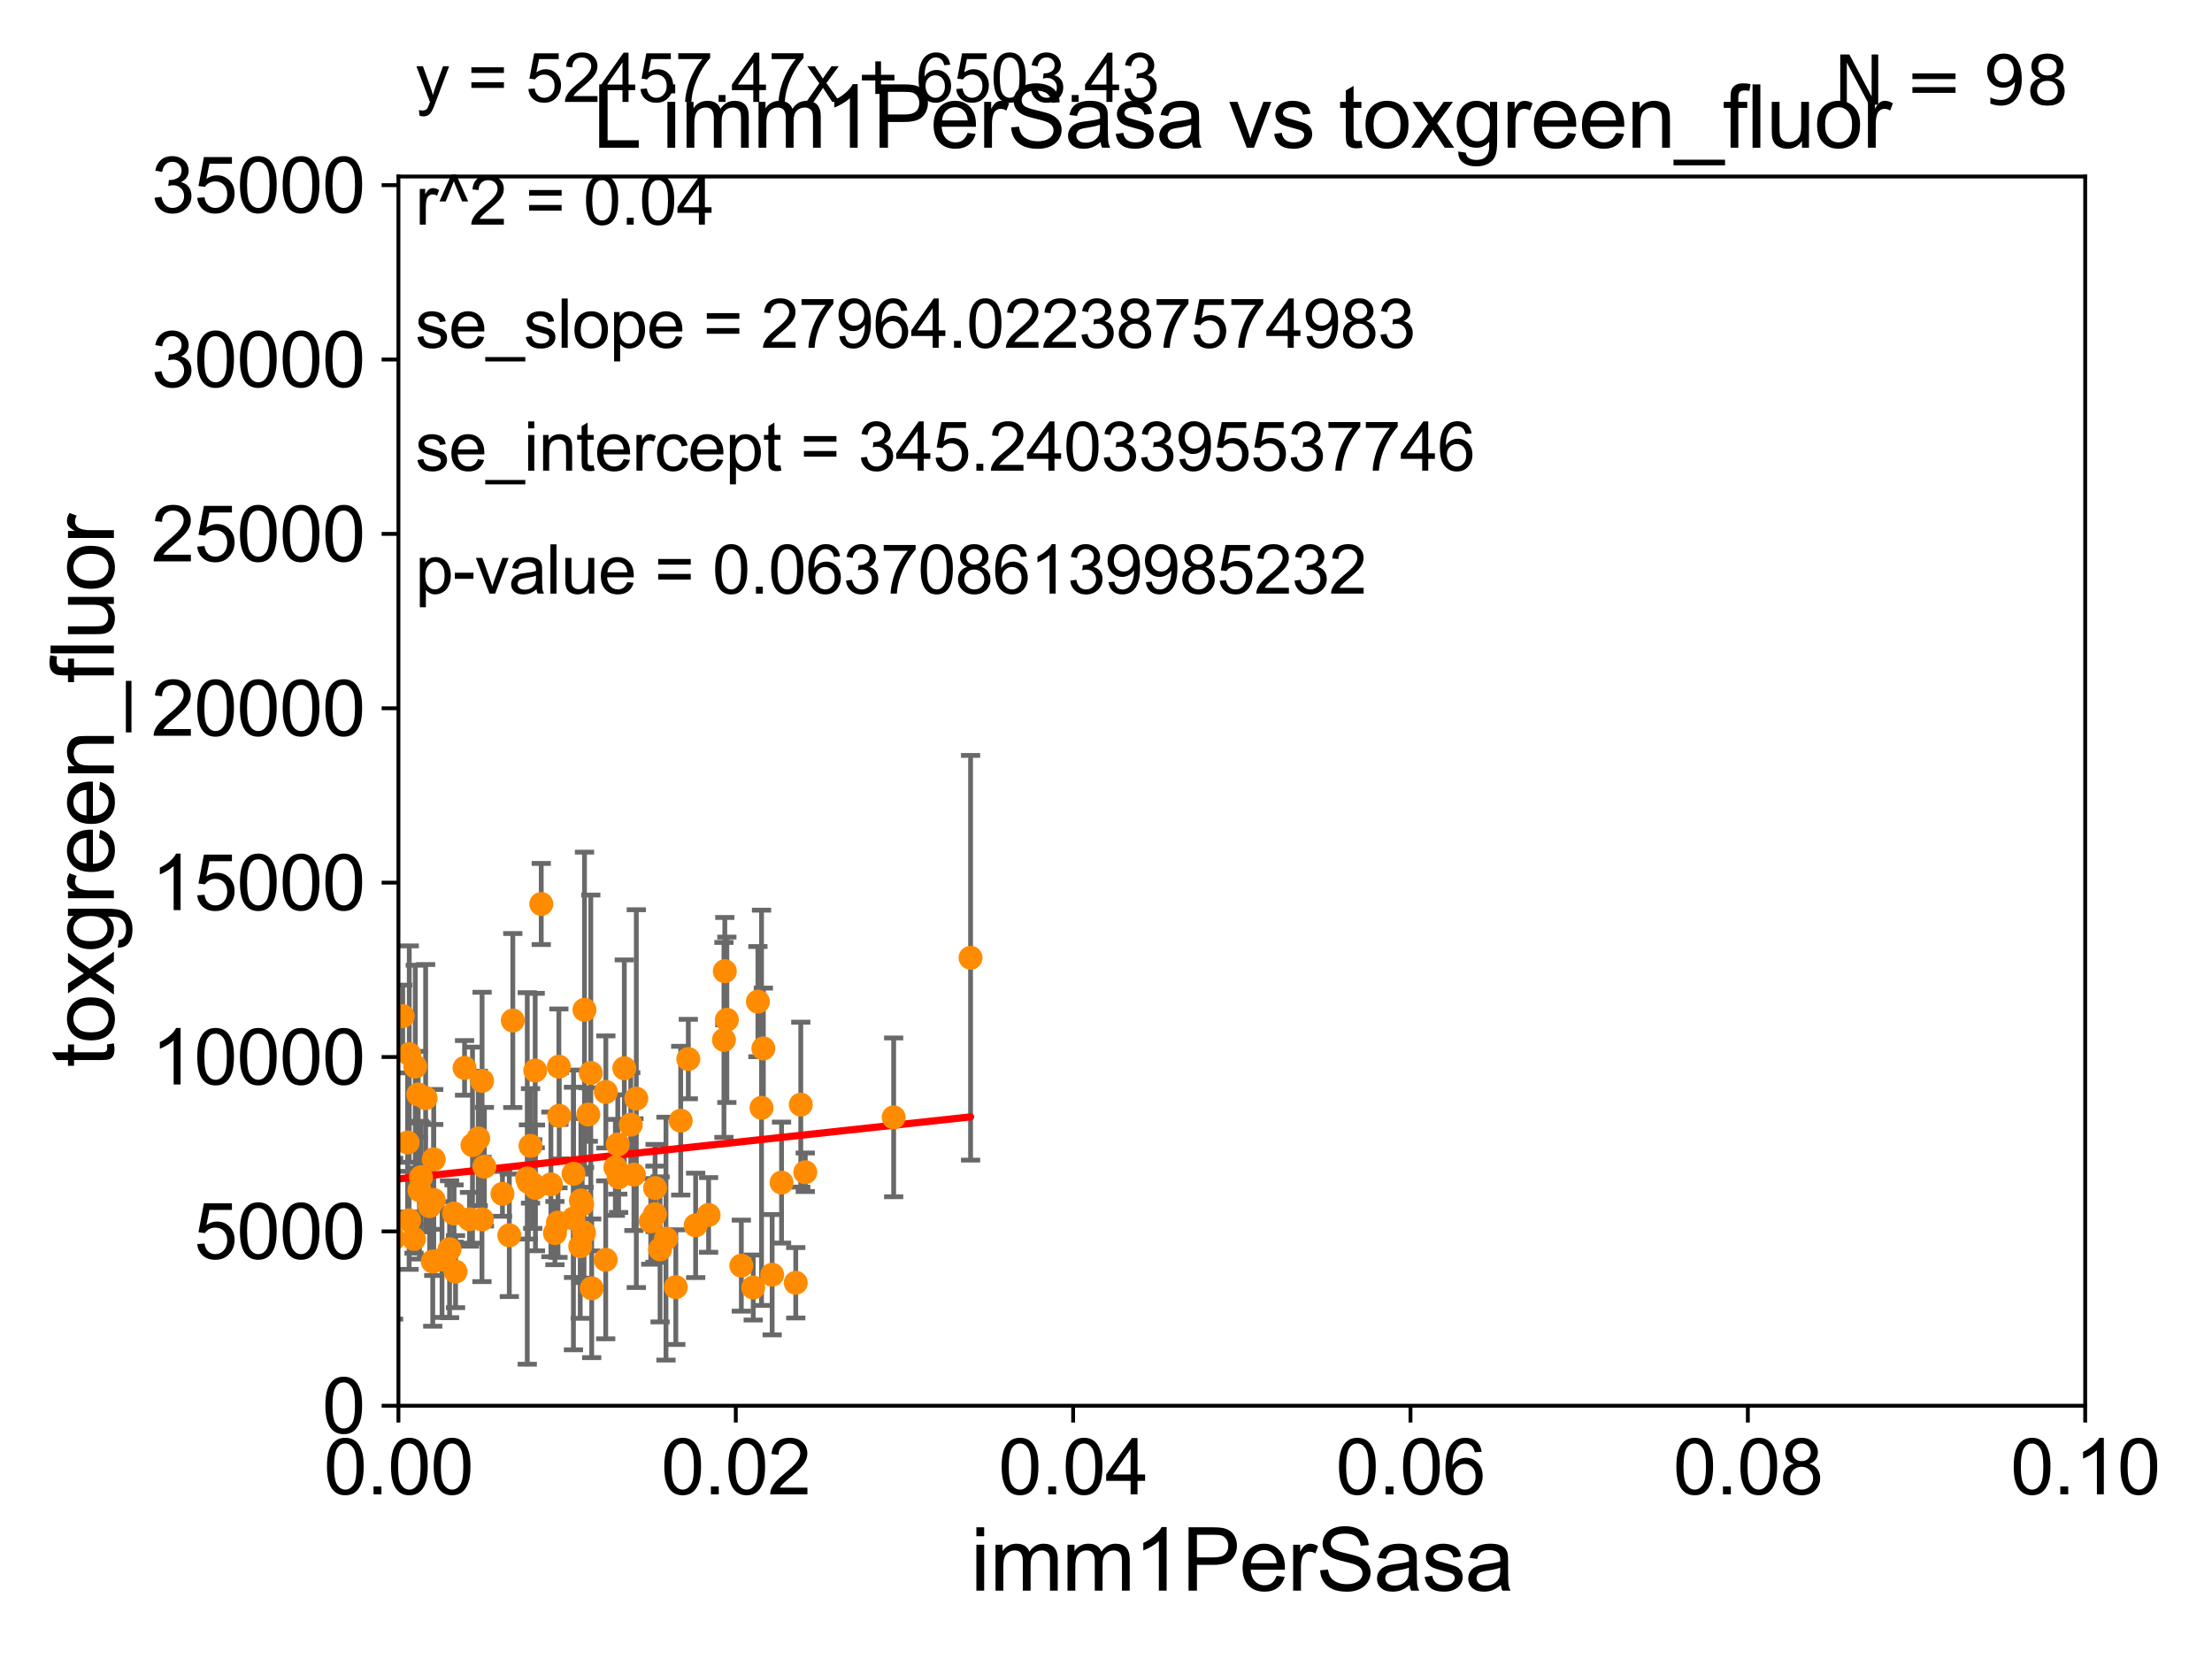 <?xml version="1.0" encoding="utf-8" standalone="no"?>
<!DOCTYPE svg PUBLIC "-//W3C//DTD SVG 1.1//EN"
  "http://www.w3.org/Graphics/SVG/1.1/DTD/svg11.dtd">
<svg xmlns:xlink="http://www.w3.org/1999/xlink" width="460.8pt" height="345.6pt" viewBox="0 0 460.8 345.6" xmlns="http://www.w3.org/2000/svg" version="1.1">
 <defs>
  <style type="text/css">*{stroke-linejoin: round; stroke-linecap: butt}</style>
 </defs>
 <g id="figure_1">
  <g id="patch_1">
   <path d="M 0 345.6 
L 460.8 345.6 
L 460.8 0 
L 0 0 
z
" style="fill: #ffffff"/>
  </g>
  <g id="axes_1">
   <g id="patch_2">
    <path d="M 83 292.84 
L 434.385 292.84 
L 434.385 36.775 
L 83 36.775 
z
" style="fill: #ffffff"/>
   </g>
   <g id="PathCollection_1">
    <defs>
     <path id="mf5ad0dcba4" d="M 0 1.118 
C 0.297 1.118 0.581 1 0.791 0.791 
C 1 0.581 1.118 0.297 1.118 0 
C 1.118 -0.297 1 -0.581 0.791 -0.791 
C 0.581 -1 0.297 -1.118 0 -1.118 
C -0.297 -1.118 -0.581 -1 -0.791 -0.791 
C -1 -0.581 -1.118 -0.297 -1.118 0 
C -1.118 0.297 -1 0.581 -0.791 0.791 
C -0.581 1 -0.297 1.118 0 1.118 
z
" style="stroke: #ff8c00"/>
    </defs>
    <g clip-path="url(#p0d3798a304)">
     <use xlink:href="#mf5ad0dcba4" x="111.544" y="247.463" style="fill: #ff8c00; stroke: #ff8c00"/>
     <use xlink:href="#mf5ad0dcba4" x="158.64" y="230.773" style="fill: #ff8c00; stroke: #ff8c00"/>
     <use xlink:href="#mf5ad0dcba4" x="121.76" y="210.362" style="fill: #ff8c00; stroke: #ff8c00"/>
     <use xlink:href="#mf5ad0dcba4" x="64.812" y="244.726" style="fill: #ff8c00; stroke: #ff8c00"/>
     <use xlink:href="#mf5ad0dcba4" x="130.056" y="222.536" style="fill: #ff8c00; stroke: #ff8c00"/>
     <use xlink:href="#mf5ad0dcba4" x="119.479" y="244.517" style="fill: #ff8c00; stroke: #ff8c00"/>
     <use xlink:href="#mf5ad0dcba4" x="128.195" y="243.186" style="fill: #ff8c00; stroke: #ff8c00"/>
     <use xlink:href="#mf5ad0dcba4" x="166.817" y="230.111" style="fill: #ff8c00; stroke: #ff8c00"/>
     <use xlink:href="#mf5ad0dcba4" x="90.358" y="249.974" style="fill: #ff8c00; stroke: #ff8c00"/>
     <use xlink:href="#mf5ad0dcba4" x="186.166" y="232.767" style="fill: #ff8c00; stroke: #ff8c00"/>
     <use xlink:href="#mf5ad0dcba4" x="137.503" y="260.268" style="fill: #ff8c00; stroke: #ff8c00"/>
     <use xlink:href="#mf5ad0dcba4" x="64.915" y="251.808" style="fill: #ff8c00; stroke: #ff8c00"/>
     <use xlink:href="#mf5ad0dcba4" x="72.37" y="246.213" style="fill: #ff8c00; stroke: #ff8c00"/>
     <use xlink:href="#mf5ad0dcba4" x="79.694" y="256.952" style="fill: #ff8c00; stroke: #ff8c00"/>
     <use xlink:href="#mf5ad0dcba4" x="87.378" y="247.937" style="fill: #ff8c00; stroke: #ff8c00"/>
     <use xlink:href="#mf5ad0dcba4" x="106.099" y="257.336" style="fill: #ff8c00; stroke: #ff8c00"/>
     <use xlink:href="#mf5ad0dcba4" x="115.603" y="256.876" style="fill: #ff8c00; stroke: #ff8c00"/>
     <use xlink:href="#mf5ad0dcba4" x="202.188" y="199.519" style="fill: #ff8c00; stroke: #ff8c00"/>
     <use xlink:href="#mf5ad0dcba4" x="141.805" y="233.457" style="fill: #ff8c00; stroke: #ff8c00"/>
     <use xlink:href="#mf5ad0dcba4" x="135.567" y="254.43" style="fill: #ff8c00; stroke: #ff8c00"/>
     <use xlink:href="#mf5ad0dcba4" x="159.021" y="218.41" style="fill: #ff8c00; stroke: #ff8c00"/>
     <use xlink:href="#mf5ad0dcba4" x="151.417" y="212.437" style="fill: #ff8c00; stroke: #ff8c00"/>
     <use xlink:href="#mf5ad0dcba4" x="126.211" y="227.469" style="fill: #ff8c00; stroke: #ff8c00"/>
     <use xlink:href="#mf5ad0dcba4" x="150.99" y="202.315" style="fill: #ff8c00; stroke: #ff8c00"/>
     <use xlink:href="#mf5ad0dcba4" x="167.754" y="244.201" style="fill: #ff8c00; stroke: #ff8c00"/>
     <use xlink:href="#mf5ad0dcba4" x="85.257" y="219.585" style="fill: #ff8c00; stroke: #ff8c00"/>
     <use xlink:href="#mf5ad0dcba4" x="156.909" y="268.213" style="fill: #ff8c00; stroke: #ff8c00"/>
     <use xlink:href="#mf5ad0dcba4" x="96.776" y="222.462" style="fill: #ff8c00; stroke: #ff8c00"/>
     <use xlink:href="#mf5ad0dcba4" x="87.12" y="227.996" style="fill: #ff8c00; stroke: #ff8c00"/>
     <use xlink:href="#mf5ad0dcba4" x="120.875" y="259.608" style="fill: #ff8c00; stroke: #ff8c00"/>
     <use xlink:href="#mf5ad0dcba4" x="160.853" y="265.544" style="fill: #ff8c00; stroke: #ff8c00"/>
     <use xlink:href="#mf5ad0dcba4" x="100.427" y="225.169" style="fill: #ff8c00; stroke: #ff8c00"/>
     <use xlink:href="#mf5ad0dcba4" x="154.431" y="263.658" style="fill: #ff8c00; stroke: #ff8c00"/>
     <use xlink:href="#mf5ad0dcba4" x="67.767" y="267.774" style="fill: #ff8c00; stroke: #ff8c00"/>
     <use xlink:href="#mf5ad0dcba4" x="83.895" y="211.676" style="fill: #ff8c00; stroke: #ff8c00"/>
     <use xlink:href="#mf5ad0dcba4" x="116.494" y="232.438" style="fill: #ff8c00; stroke: #ff8c00"/>
     <use xlink:href="#mf5ad0dcba4" x="110.975" y="246.661" style="fill: #ff8c00; stroke: #ff8c00"/>
     <use xlink:href="#mf5ad0dcba4" x="82.003" y="258.039" style="fill: #ff8c00; stroke: #ff8c00"/>
     <use xlink:href="#mf5ad0dcba4" x="136.436" y="252.935" style="fill: #ff8c00; stroke: #ff8c00"/>
     <use xlink:href="#mf5ad0dcba4" x="86.245" y="258.081" style="fill: #ff8c00; stroke: #ff8c00"/>
     <use xlink:href="#mf5ad0dcba4" x="165.771" y="267.225" style="fill: #ff8c00; stroke: #ff8c00"/>
     <use xlink:href="#mf5ad0dcba4" x="132.059" y="244.695" style="fill: #ff8c00; stroke: #ff8c00"/>
     <use xlink:href="#mf5ad0dcba4" x="147.614" y="253.094" style="fill: #ff8c00; stroke: #ff8c00"/>
     <use xlink:href="#mf5ad0dcba4" x="136.467" y="247.494" style="fill: #ff8c00; stroke: #ff8c00"/>
     <use xlink:href="#mf5ad0dcba4" x="157.887" y="208.655" style="fill: #ff8c00; stroke: #ff8c00"/>
     <use xlink:href="#mf5ad0dcba4" x="114.764" y="246.729" style="fill: #ff8c00; stroke: #ff8c00"/>
     <use xlink:href="#mf5ad0dcba4" x="162.811" y="246.355" style="fill: #ff8c00; stroke: #ff8c00"/>
     <use xlink:href="#mf5ad0dcba4" x="121.282" y="250.876" style="fill: #ff8c00; stroke: #ff8c00"/>
     <use xlink:href="#mf5ad0dcba4" x="128.87" y="245.252" style="fill: #ff8c00; stroke: #ff8c00"/>
     <use xlink:href="#mf5ad0dcba4" x="72.083" y="233.523" style="fill: #ff8c00; stroke: #ff8c00"/>
     <use xlink:href="#mf5ad0dcba4" x="138.737" y="258.035" style="fill: #ff8c00; stroke: #ff8c00"/>
     <use xlink:href="#mf5ad0dcba4" x="85.222" y="254.221" style="fill: #ff8c00; stroke: #ff8c00"/>
     <use xlink:href="#mf5ad0dcba4" x="90.354" y="241.519" style="fill: #ff8c00; stroke: #ff8c00"/>
     <use xlink:href="#mf5ad0dcba4" x="80.745" y="230.683" style="fill: #ff8c00; stroke: #ff8c00"/>
     <use xlink:href="#mf5ad0dcba4" x="86.511" y="222.186" style="fill: #ff8c00; stroke: #ff8c00"/>
     <use xlink:href="#mf5ad0dcba4" x="79.832" y="233.554" style="fill: #ff8c00; stroke: #ff8c00"/>
     <use xlink:href="#mf5ad0dcba4" x="92.085" y="262.381" style="fill: #ff8c00; stroke: #ff8c00"/>
     <use xlink:href="#mf5ad0dcba4" x="112.751" y="188.318" style="fill: #ff8c00; stroke: #ff8c00"/>
     <use xlink:href="#mf5ad0dcba4" x="104.672" y="248.698" style="fill: #ff8c00; stroke: #ff8c00"/>
     <use xlink:href="#mf5ad0dcba4" x="121.008" y="250.092" style="fill: #ff8c00; stroke: #ff8c00"/>
     <use xlink:href="#mf5ad0dcba4" x="116.236" y="254.686" style="fill: #ff8c00; stroke: #ff8c00"/>
     <use xlink:href="#mf5ad0dcba4" x="94.897" y="264.906" style="fill: #ff8c00; stroke: #ff8c00"/>
     <use xlink:href="#mf5ad0dcba4" x="72.555" y="254.653" style="fill: #ff8c00; stroke: #ff8c00"/>
     <use xlink:href="#mf5ad0dcba4" x="123.072" y="223.517" style="fill: #ff8c00; stroke: #ff8c00"/>
     <use xlink:href="#mf5ad0dcba4" x="90.15" y="262.788" style="fill: #ff8c00; stroke: #ff8c00"/>
     <use xlink:href="#mf5ad0dcba4" x="121.665" y="256.795" style="fill: #ff8c00; stroke: #ff8c00"/>
     <use xlink:href="#mf5ad0dcba4" x="59.992" y="255.382" style="fill: #ff8c00; stroke: #ff8c00"/>
     <use xlink:href="#mf5ad0dcba4" x="98.428" y="238.555" style="fill: #ff8c00; stroke: #ff8c00"/>
     <use xlink:href="#mf5ad0dcba4" x="87.704" y="245.247" style="fill: #ff8c00; stroke: #ff8c00"/>
     <use xlink:href="#mf5ad0dcba4" x="93.652" y="260.235" style="fill: #ff8c00; stroke: #ff8c00"/>
     <use xlink:href="#mf5ad0dcba4" x="143.386" y="220.617" style="fill: #ff8c00; stroke: #ff8c00"/>
     <use xlink:href="#mf5ad0dcba4" x="97.802" y="253.998" style="fill: #ff8c00; stroke: #ff8c00"/>
     <use xlink:href="#mf5ad0dcba4" x="80.692" y="251.34" style="fill: #ff8c00; stroke: #ff8c00"/>
     <use xlink:href="#mf5ad0dcba4" x="132.555" y="228.867" style="fill: #ff8c00; stroke: #ff8c00"/>
     <use xlink:href="#mf5ad0dcba4" x="150.81" y="216.631" style="fill: #ff8c00; stroke: #ff8c00"/>
     <use xlink:href="#mf5ad0dcba4" x="99.631" y="237.16" style="fill: #ff8c00; stroke: #ff8c00"/>
     <use xlink:href="#mf5ad0dcba4" x="126.181" y="262.444" style="fill: #ff8c00; stroke: #ff8c00"/>
     <use xlink:href="#mf5ad0dcba4" x="144.916" y="255.266" style="fill: #ff8c00; stroke: #ff8c00"/>
     <use xlink:href="#mf5ad0dcba4" x="140.783" y="268.133" style="fill: #ff8c00; stroke: #ff8c00"/>
     <use xlink:href="#mf5ad0dcba4" x="122.557" y="232.181" style="fill: #ff8c00; stroke: #ff8c00"/>
     <use xlink:href="#mf5ad0dcba4" x="110.077" y="246.215" style="fill: #ff8c00; stroke: #ff8c00"/>
     <use xlink:href="#mf5ad0dcba4" x="106.827" y="212.59" style="fill: #ff8c00; stroke: #ff8c00"/>
     <use xlink:href="#mf5ad0dcba4" x="89.5" y="251.259" style="fill: #ff8c00; stroke: #ff8c00"/>
     <use xlink:href="#mf5ad0dcba4" x="131.401" y="234.293" style="fill: #ff8c00; stroke: #ff8c00"/>
     <use xlink:href="#mf5ad0dcba4" x="110.517" y="238.707" style="fill: #ff8c00; stroke: #ff8c00"/>
     <use xlink:href="#mf5ad0dcba4" x="109.839" y="245.488" style="fill: #ff8c00; stroke: #ff8c00"/>
     <use xlink:href="#mf5ad0dcba4" x="94.587" y="252.795" style="fill: #ff8c00; stroke: #ff8c00"/>
     <use xlink:href="#mf5ad0dcba4" x="116.423" y="222.208" style="fill: #ff8c00; stroke: #ff8c00"/>
     <use xlink:href="#mf5ad0dcba4" x="68.875" y="256.906" style="fill: #ff8c00; stroke: #ff8c00"/>
     <use xlink:href="#mf5ad0dcba4" x="84.916" y="238" style="fill: #ff8c00; stroke: #ff8c00"/>
     <use xlink:href="#mf5ad0dcba4" x="123.264" y="268.377" style="fill: #ff8c00; stroke: #ff8c00"/>
     <use xlink:href="#mf5ad0dcba4" x="100.404" y="254.027" style="fill: #ff8c00; stroke: #ff8c00"/>
     <use xlink:href="#mf5ad0dcba4" x="69.026" y="243.02" style="fill: #ff8c00; stroke: #ff8c00"/>
     <use xlink:href="#mf5ad0dcba4" x="100.909" y="243.042" style="fill: #ff8c00; stroke: #ff8c00"/>
     <use xlink:href="#mf5ad0dcba4" x="128.694" y="238.417" style="fill: #ff8c00; stroke: #ff8c00"/>
     <use xlink:href="#mf5ad0dcba4" x="111.493" y="223.011" style="fill: #ff8c00; stroke: #ff8c00"/>
     <use xlink:href="#mf5ad0dcba4" x="88.669" y="228.754" style="fill: #ff8c00; stroke: #ff8c00"/>
     <use xlink:href="#mf5ad0dcba4" x="119.458" y="253.843" style="fill: #ff8c00; stroke: #ff8c00"/>
    </g>
   </g>
   <g id="matplotlib.axis_1">
    <g id="xtick_1">
     <g id="line2d_1">
      <defs>
       <path id="m759b6b2456" d="M 0 0 
L 0 3.5 
" style="stroke: #000000; stroke-width: 0.8"/>
      </defs>
      <g>
       <use xlink:href="#m759b6b2456" x="83" y="292.84" style="stroke: #000000; stroke-width: 0.8"/>
      </g>
     </g>
     <g id="text_1">
      <!-- 0.00 -->
      <g transform="translate(67.431 311.293)scale(0.16 -0.16)">
       <defs>
        <path id="ArialMT-30" d="M 266 2259 
Q 266 3072 433 3567 
Q 600 4063 929 4331 
Q 1259 4600 1759 4600 
Q 2128 4600 2406 4451 
Q 2684 4303 2865 4023 
Q 3047 3744 3150 3342 
Q 3253 2941 3253 2259 
Q 3253 1453 3087 958 
Q 2922 463 2592 192 
Q 2263 -78 1759 -78 
Q 1097 -78 719 397 
Q 266 969 266 2259 
z
M 844 2259 
Q 844 1131 1108 757 
Q 1372 384 1759 384 
Q 2147 384 2411 759 
Q 2675 1134 2675 2259 
Q 2675 3391 2411 3762 
Q 2147 4134 1753 4134 
Q 1366 4134 1134 3806 
Q 844 3388 844 2259 
z
" transform="scale(0.016)"/>
        <path id="ArialMT-2e" d="M 581 0 
L 581 641 
L 1222 641 
L 1222 0 
L 581 0 
z
" transform="scale(0.016)"/>
       </defs>
       <use xlink:href="#ArialMT-30"/>
       <use xlink:href="#ArialMT-2e" x="55.615"/>
       <use xlink:href="#ArialMT-30" x="83.398"/>
       <use xlink:href="#ArialMT-30" x="139.014"/>
      </g>
     </g>
    </g>
    <g id="xtick_2">
     <g id="line2d_2">
      <g>
       <use xlink:href="#m759b6b2456" x="153.277" y="292.84" style="stroke: #000000; stroke-width: 0.8"/>
      </g>
     </g>
     <g id="text_2">
      <!-- 0.02 -->
      <g transform="translate(137.708 311.293)scale(0.16 -0.16)">
       <defs>
        <path id="ArialMT-32" d="M 3222 541 
L 3222 0 
L 194 0 
Q 188 203 259 391 
Q 375 700 629 1000 
Q 884 1300 1366 1694 
Q 2113 2306 2375 2664 
Q 2638 3022 2638 3341 
Q 2638 3675 2398 3904 
Q 2159 4134 1775 4134 
Q 1369 4134 1125 3890 
Q 881 3647 878 3216 
L 300 3275 
Q 359 3922 746 4261 
Q 1134 4600 1788 4600 
Q 2447 4600 2831 4234 
Q 3216 3869 3216 3328 
Q 3216 3053 3103 2787 
Q 2991 2522 2730 2228 
Q 2469 1934 1863 1422 
Q 1356 997 1212 845 
Q 1069 694 975 541 
L 3222 541 
z
" transform="scale(0.016)"/>
       </defs>
       <use xlink:href="#ArialMT-30"/>
       <use xlink:href="#ArialMT-2e" x="55.615"/>
       <use xlink:href="#ArialMT-30" x="83.398"/>
       <use xlink:href="#ArialMT-32" x="139.014"/>
      </g>
     </g>
    </g>
    <g id="xtick_3">
     <g id="line2d_3">
      <g>
       <use xlink:href="#m759b6b2456" x="223.554" y="292.84" style="stroke: #000000; stroke-width: 0.8"/>
      </g>
     </g>
     <g id="text_3">
      <!-- 0.04 -->
      <g transform="translate(207.985 311.293)scale(0.16 -0.16)">
       <defs>
        <path id="ArialMT-34" d="M 2069 0 
L 2069 1097 
L 81 1097 
L 81 1613 
L 2172 4581 
L 2631 4581 
L 2631 1613 
L 3250 1613 
L 3250 1097 
L 2631 1097 
L 2631 0 
L 2069 0 
z
M 2069 1613 
L 2069 3678 
L 634 1613 
L 2069 1613 
z
" transform="scale(0.016)"/>
       </defs>
       <use xlink:href="#ArialMT-30"/>
       <use xlink:href="#ArialMT-2e" x="55.615"/>
       <use xlink:href="#ArialMT-30" x="83.398"/>
       <use xlink:href="#ArialMT-34" x="139.014"/>
      </g>
     </g>
    </g>
    <g id="xtick_4">
     <g id="line2d_4">
      <g>
       <use xlink:href="#m759b6b2456" x="293.831" y="292.84" style="stroke: #000000; stroke-width: 0.8"/>
      </g>
     </g>
     <g id="text_4">
      <!-- 0.06 -->
      <g transform="translate(278.262 311.293)scale(0.16 -0.16)">
       <defs>
        <path id="ArialMT-36" d="M 3184 3459 
L 2625 3416 
Q 2550 3747 2413 3897 
Q 2184 4138 1850 4138 
Q 1581 4138 1378 3988 
Q 1113 3794 959 3422 
Q 806 3050 800 2363 
Q 1003 2672 1297 2822 
Q 1591 2972 1913 2972 
Q 2475 2972 2870 2558 
Q 3266 2144 3266 1488 
Q 3266 1056 3080 686 
Q 2894 316 2569 119 
Q 2244 -78 1831 -78 
Q 1128 -78 684 439 
Q 241 956 241 2144 
Q 241 3472 731 4075 
Q 1159 4600 1884 4600 
Q 2425 4600 2770 4297 
Q 3116 3994 3184 3459 
z
M 888 1484 
Q 888 1194 1011 928 
Q 1134 663 1356 523 
Q 1578 384 1822 384 
Q 2178 384 2434 671 
Q 2691 959 2691 1453 
Q 2691 1928 2437 2201 
Q 2184 2475 1800 2475 
Q 1419 2475 1153 2201 
Q 888 1928 888 1484 
z
" transform="scale(0.016)"/>
       </defs>
       <use xlink:href="#ArialMT-30"/>
       <use xlink:href="#ArialMT-2e" x="55.615"/>
       <use xlink:href="#ArialMT-30" x="83.398"/>
       <use xlink:href="#ArialMT-36" x="139.014"/>
      </g>
     </g>
    </g>
    <g id="xtick_5">
     <g id="line2d_5">
      <g>
       <use xlink:href="#m759b6b2456" x="364.108" y="292.84" style="stroke: #000000; stroke-width: 0.8"/>
      </g>
     </g>
     <g id="text_5">
      <!-- 0.08 -->
      <g transform="translate(348.539 311.293)scale(0.16 -0.16)">
       <defs>
        <path id="ArialMT-38" d="M 1131 2484 
Q 781 2613 612 2850 
Q 444 3088 444 3419 
Q 444 3919 803 4259 
Q 1163 4600 1759 4600 
Q 2359 4600 2725 4251 
Q 3091 3903 3091 3403 
Q 3091 3084 2923 2848 
Q 2756 2613 2416 2484 
Q 2838 2347 3058 2040 
Q 3278 1734 3278 1309 
Q 3278 722 2862 322 
Q 2447 -78 1769 -78 
Q 1091 -78 675 323 
Q 259 725 259 1325 
Q 259 1772 486 2073 
Q 713 2375 1131 2484 
z
M 1019 3438 
Q 1019 3113 1228 2906 
Q 1438 2700 1772 2700 
Q 2097 2700 2305 2904 
Q 2513 3109 2513 3406 
Q 2513 3716 2298 3927 
Q 2084 4138 1766 4138 
Q 1444 4138 1231 3931 
Q 1019 3725 1019 3438 
z
M 838 1322 
Q 838 1081 952 856 
Q 1066 631 1291 507 
Q 1516 384 1775 384 
Q 2178 384 2440 643 
Q 2703 903 2703 1303 
Q 2703 1709 2433 1975 
Q 2163 2241 1756 2241 
Q 1359 2241 1098 1978 
Q 838 1716 838 1322 
z
" transform="scale(0.016)"/>
       </defs>
       <use xlink:href="#ArialMT-30"/>
       <use xlink:href="#ArialMT-2e" x="55.615"/>
       <use xlink:href="#ArialMT-30" x="83.398"/>
       <use xlink:href="#ArialMT-38" x="139.014"/>
      </g>
     </g>
    </g>
    <g id="xtick_6">
     <g id="line2d_6">
      <g>
       <use xlink:href="#m759b6b2456" x="434.385" y="292.84" style="stroke: #000000; stroke-width: 0.8"/>
      </g>
     </g>
     <g id="text_6">
      <!-- 0.10 -->
      <g transform="translate(418.816 311.293)scale(0.16 -0.16)">
       <defs>
        <path id="ArialMT-31" d="M 2384 0 
L 1822 0 
L 1822 3584 
Q 1619 3391 1289 3197 
Q 959 3003 697 2906 
L 697 3450 
Q 1169 3672 1522 3987 
Q 1875 4303 2022 4600 
L 2384 4600 
L 2384 0 
z
" transform="scale(0.016)"/>
       </defs>
       <use xlink:href="#ArialMT-30"/>
       <use xlink:href="#ArialMT-2e" x="55.615"/>
       <use xlink:href="#ArialMT-31" x="83.398"/>
       <use xlink:href="#ArialMT-30" x="139.014"/>
      </g>
     </g>
    </g>
    <g id="text_7">
     <!-- imm1PerSasa -->
     <g transform="translate(202.177 331.357)scale(0.18 -0.18)">
      <defs>
       <path id="ArialMT-69" d="M 425 3934 
L 425 4581 
L 988 4581 
L 988 3934 
L 425 3934 
z
M 425 0 
L 425 3319 
L 988 3319 
L 988 0 
L 425 0 
z
" transform="scale(0.016)"/>
       <path id="ArialMT-6d" d="M 422 0 
L 422 3319 
L 925 3319 
L 925 2853 
Q 1081 3097 1340 3245 
Q 1600 3394 1931 3394 
Q 2300 3394 2536 3241 
Q 2772 3088 2869 2813 
Q 3263 3394 3894 3394 
Q 4388 3394 4653 3120 
Q 4919 2847 4919 2278 
L 4919 0 
L 4359 0 
L 4359 2091 
Q 4359 2428 4304 2576 
Q 4250 2725 4106 2815 
Q 3963 2906 3769 2906 
Q 3419 2906 3187 2673 
Q 2956 2441 2956 1928 
L 2956 0 
L 2394 0 
L 2394 2156 
Q 2394 2531 2256 2718 
Q 2119 2906 1806 2906 
Q 1569 2906 1367 2781 
Q 1166 2656 1075 2415 
Q 984 2175 984 1722 
L 984 0 
L 422 0 
z
" transform="scale(0.016)"/>
       <path id="ArialMT-50" d="M 494 0 
L 494 4581 
L 2222 4581 
Q 2678 4581 2919 4538 
Q 3256 4481 3484 4323 
Q 3713 4166 3852 3881 
Q 3991 3597 3991 3256 
Q 3991 2672 3619 2267 
Q 3247 1863 2275 1863 
L 1100 1863 
L 1100 0 
L 494 0 
z
M 1100 2403 
L 2284 2403 
Q 2872 2403 3119 2622 
Q 3366 2841 3366 3238 
Q 3366 3525 3220 3729 
Q 3075 3934 2838 4000 
Q 2684 4041 2272 4041 
L 1100 4041 
L 1100 2403 
z
" transform="scale(0.016)"/>
       <path id="ArialMT-65" d="M 2694 1069 
L 3275 997 
Q 3138 488 2766 206 
Q 2394 -75 1816 -75 
Q 1088 -75 661 373 
Q 234 822 234 1631 
Q 234 2469 665 2931 
Q 1097 3394 1784 3394 
Q 2450 3394 2872 2941 
Q 3294 2488 3294 1666 
Q 3294 1616 3291 1516 
L 816 1516 
Q 847 969 1125 678 
Q 1403 388 1819 388 
Q 2128 388 2347 550 
Q 2566 713 2694 1069 
z
M 847 1978 
L 2700 1978 
Q 2663 2397 2488 2606 
Q 2219 2931 1791 2931 
Q 1403 2931 1139 2672 
Q 875 2413 847 1978 
z
" transform="scale(0.016)"/>
       <path id="ArialMT-72" d="M 416 0 
L 416 3319 
L 922 3319 
L 922 2816 
Q 1116 3169 1280 3281 
Q 1444 3394 1641 3394 
Q 1925 3394 2219 3213 
L 2025 2691 
Q 1819 2813 1613 2813 
Q 1428 2813 1281 2702 
Q 1134 2591 1072 2394 
Q 978 2094 978 1738 
L 978 0 
L 416 0 
z
" transform="scale(0.016)"/>
       <path id="ArialMT-53" d="M 288 1472 
L 859 1522 
Q 900 1178 1048 958 
Q 1197 738 1509 602 
Q 1822 466 2213 466 
Q 2559 466 2825 569 
Q 3091 672 3220 851 
Q 3350 1031 3350 1244 
Q 3350 1459 3225 1620 
Q 3100 1781 2813 1891 
Q 2628 1963 1997 2114 
Q 1366 2266 1113 2400 
Q 784 2572 623 2826 
Q 463 3081 463 3397 
Q 463 3744 659 4045 
Q 856 4347 1234 4503 
Q 1613 4659 2075 4659 
Q 2584 4659 2973 4495 
Q 3363 4331 3572 4012 
Q 3781 3694 3797 3291 
L 3216 3247 
Q 3169 3681 2898 3903 
Q 2628 4125 2100 4125 
Q 1550 4125 1298 3923 
Q 1047 3722 1047 3438 
Q 1047 3191 1225 3031 
Q 1400 2872 2139 2705 
Q 2878 2538 3153 2413 
Q 3553 2228 3743 1945 
Q 3934 1663 3934 1294 
Q 3934 928 3725 604 
Q 3516 281 3123 101 
Q 2731 -78 2241 -78 
Q 1619 -78 1198 103 
Q 778 284 539 648 
Q 300 1013 288 1472 
z
" transform="scale(0.016)"/>
       <path id="ArialMT-61" d="M 2588 409 
Q 2275 144 1986 34 
Q 1697 -75 1366 -75 
Q 819 -75 525 192 
Q 231 459 231 875 
Q 231 1119 342 1320 
Q 453 1522 633 1644 
Q 813 1766 1038 1828 
Q 1203 1872 1538 1913 
Q 2219 1994 2541 2106 
Q 2544 2222 2544 2253 
Q 2544 2597 2384 2738 
Q 2169 2928 1744 2928 
Q 1347 2928 1158 2789 
Q 969 2650 878 2297 
L 328 2372 
Q 403 2725 575 2942 
Q 747 3159 1072 3276 
Q 1397 3394 1825 3394 
Q 2250 3394 2515 3294 
Q 2781 3194 2906 3042 
Q 3031 2891 3081 2659 
Q 3109 2516 3109 2141 
L 3109 1391 
Q 3109 606 3145 398 
Q 3181 191 3288 0 
L 2700 0 
Q 2613 175 2588 409 
z
M 2541 1666 
Q 2234 1541 1622 1453 
Q 1275 1403 1131 1340 
Q 988 1278 909 1158 
Q 831 1038 831 891 
Q 831 666 1001 516 
Q 1172 366 1500 366 
Q 1825 366 2078 508 
Q 2331 650 2450 897 
Q 2541 1088 2541 1459 
L 2541 1666 
z
" transform="scale(0.016)"/>
       <path id="ArialMT-73" d="M 197 991 
L 753 1078 
Q 800 744 1014 566 
Q 1228 388 1613 388 
Q 2000 388 2187 545 
Q 2375 703 2375 916 
Q 2375 1106 2209 1216 
Q 2094 1291 1634 1406 
Q 1016 1563 777 1677 
Q 538 1791 414 1992 
Q 291 2194 291 2438 
Q 291 2659 392 2848 
Q 494 3038 669 3163 
Q 800 3259 1026 3326 
Q 1253 3394 1513 3394 
Q 1903 3394 2198 3281 
Q 2494 3169 2634 2976 
Q 2775 2784 2828 2463 
L 2278 2388 
Q 2241 2644 2061 2787 
Q 1881 2931 1553 2931 
Q 1166 2931 1000 2803 
Q 834 2675 834 2503 
Q 834 2394 903 2306 
Q 972 2216 1119 2156 
Q 1203 2125 1616 2013 
Q 2213 1853 2448 1751 
Q 2684 1650 2818 1456 
Q 2953 1263 2953 975 
Q 2953 694 2789 445 
Q 2625 197 2315 61 
Q 2006 -75 1616 -75 
Q 969 -75 630 194 
Q 291 463 197 991 
z
" transform="scale(0.016)"/>
      </defs>
      <use xlink:href="#ArialMT-69"/>
      <use xlink:href="#ArialMT-6d" x="22.217"/>
      <use xlink:href="#ArialMT-6d" x="105.518"/>
      <use xlink:href="#ArialMT-31" x="188.818"/>
      <use xlink:href="#ArialMT-50" x="244.434"/>
      <use xlink:href="#ArialMT-65" x="311.133"/>
      <use xlink:href="#ArialMT-72" x="366.748"/>
      <use xlink:href="#ArialMT-53" x="400.049"/>
      <use xlink:href="#ArialMT-61" x="466.748"/>
      <use xlink:href="#ArialMT-73" x="522.363"/>
      <use xlink:href="#ArialMT-61" x="572.363"/>
     </g>
    </g>
   </g>
   <g id="matplotlib.axis_2">
    <g id="ytick_1">
     <g id="line2d_7">
      <defs>
       <path id="m3429cda323" d="M 0 0 
L -3.5 0 
" style="stroke: #000000; stroke-width: 0.8"/>
      </defs>
      <g>
       <use xlink:href="#m3429cda323" x="83" y="292.84" style="stroke: #000000; stroke-width: 0.8"/>
      </g>
     </g>
     <g id="text_8">
      <!-- 0 -->
      <g transform="translate(67.103 298.566)scale(0.16 -0.16)">
       <use xlink:href="#ArialMT-30"/>
      </g>
     </g>
    </g>
    <g id="ytick_2">
     <g id="line2d_8">
      <g>
       <use xlink:href="#m3429cda323" x="83" y="256.516" style="stroke: #000000; stroke-width: 0.8"/>
      </g>
     </g>
     <g id="text_9">
      <!-- 5000 -->
      <g transform="translate(40.41 262.242)scale(0.16 -0.16)">
       <defs>
        <path id="ArialMT-35" d="M 266 1200 
L 856 1250 
Q 922 819 1161 601 
Q 1400 384 1738 384 
Q 2144 384 2425 690 
Q 2706 997 2706 1503 
Q 2706 1984 2436 2262 
Q 2166 2541 1728 2541 
Q 1456 2541 1237 2417 
Q 1019 2294 894 2097 
L 366 2166 
L 809 4519 
L 3088 4519 
L 3088 3981 
L 1259 3981 
L 1013 2750 
Q 1425 3038 1878 3038 
Q 2478 3038 2890 2622 
Q 3303 2206 3303 1553 
Q 3303 931 2941 478 
Q 2500 -78 1738 -78 
Q 1113 -78 717 272 
Q 322 622 266 1200 
z
" transform="scale(0.016)"/>
       </defs>
       <use xlink:href="#ArialMT-35"/>
       <use xlink:href="#ArialMT-30" x="55.615"/>
       <use xlink:href="#ArialMT-30" x="111.23"/>
       <use xlink:href="#ArialMT-30" x="166.846"/>
      </g>
     </g>
    </g>
    <g id="ytick_3">
     <g id="line2d_9">
      <g>
       <use xlink:href="#m3429cda323" x="83" y="220.192" style="stroke: #000000; stroke-width: 0.8"/>
      </g>
     </g>
     <g id="text_10">
      <!-- 10000 -->
      <g transform="translate(31.512 225.918)scale(0.16 -0.16)">
       <use xlink:href="#ArialMT-31"/>
       <use xlink:href="#ArialMT-30" x="55.615"/>
       <use xlink:href="#ArialMT-30" x="111.23"/>
       <use xlink:href="#ArialMT-30" x="166.846"/>
       <use xlink:href="#ArialMT-30" x="222.461"/>
      </g>
     </g>
    </g>
    <g id="ytick_4">
     <g id="line2d_10">
      <g>
       <use xlink:href="#m3429cda323" x="83" y="183.867" style="stroke: #000000; stroke-width: 0.8"/>
      </g>
     </g>
     <g id="text_11">
      <!-- 15000 -->
      <g transform="translate(31.512 189.594)scale(0.16 -0.16)">
       <use xlink:href="#ArialMT-31"/>
       <use xlink:href="#ArialMT-35" x="55.615"/>
       <use xlink:href="#ArialMT-30" x="111.23"/>
       <use xlink:href="#ArialMT-30" x="166.846"/>
       <use xlink:href="#ArialMT-30" x="222.461"/>
      </g>
     </g>
    </g>
    <g id="ytick_5">
     <g id="line2d_11">
      <g>
       <use xlink:href="#m3429cda323" x="83" y="147.543" style="stroke: #000000; stroke-width: 0.8"/>
      </g>
     </g>
     <g id="text_12">
      <!-- 20000 -->
      <g transform="translate(31.512 153.27)scale(0.16 -0.16)">
       <use xlink:href="#ArialMT-32"/>
       <use xlink:href="#ArialMT-30" x="55.615"/>
       <use xlink:href="#ArialMT-30" x="111.23"/>
       <use xlink:href="#ArialMT-30" x="166.846"/>
       <use xlink:href="#ArialMT-30" x="222.461"/>
      </g>
     </g>
    </g>
    <g id="ytick_6">
     <g id="line2d_12">
      <g>
       <use xlink:href="#m3429cda323" x="83" y="111.219" style="stroke: #000000; stroke-width: 0.8"/>
      </g>
     </g>
     <g id="text_13">
      <!-- 25000 -->
      <g transform="translate(31.512 116.945)scale(0.16 -0.16)">
       <use xlink:href="#ArialMT-32"/>
       <use xlink:href="#ArialMT-35" x="55.615"/>
       <use xlink:href="#ArialMT-30" x="111.23"/>
       <use xlink:href="#ArialMT-30" x="166.846"/>
       <use xlink:href="#ArialMT-30" x="222.461"/>
      </g>
     </g>
    </g>
    <g id="ytick_7">
     <g id="line2d_13">
      <g>
       <use xlink:href="#m3429cda323" x="83" y="74.895" style="stroke: #000000; stroke-width: 0.8"/>
      </g>
     </g>
     <g id="text_14">
      <!-- 30000 -->
      <g transform="translate(31.512 80.621)scale(0.16 -0.16)">
       <defs>
        <path id="ArialMT-33" d="M 269 1209 
L 831 1284 
Q 928 806 1161 595 
Q 1394 384 1728 384 
Q 2125 384 2398 659 
Q 2672 934 2672 1341 
Q 2672 1728 2419 1979 
Q 2166 2231 1775 2231 
Q 1616 2231 1378 2169 
L 1441 2663 
Q 1497 2656 1531 2656 
Q 1891 2656 2178 2843 
Q 2466 3031 2466 3422 
Q 2466 3731 2256 3934 
Q 2047 4138 1716 4138 
Q 1388 4138 1169 3931 
Q 950 3725 888 3313 
L 325 3413 
Q 428 3978 793 4289 
Q 1159 4600 1703 4600 
Q 2078 4600 2393 4439 
Q 2709 4278 2876 4000 
Q 3044 3722 3044 3409 
Q 3044 3113 2884 2869 
Q 2725 2625 2413 2481 
Q 2819 2388 3044 2092 
Q 3269 1797 3269 1353 
Q 3269 753 2831 336 
Q 2394 -81 1725 -81 
Q 1122 -81 723 278 
Q 325 638 269 1209 
z
" transform="scale(0.016)"/>
       </defs>
       <use xlink:href="#ArialMT-33"/>
       <use xlink:href="#ArialMT-30" x="55.615"/>
       <use xlink:href="#ArialMT-30" x="111.23"/>
       <use xlink:href="#ArialMT-30" x="166.846"/>
       <use xlink:href="#ArialMT-30" x="222.461"/>
      </g>
     </g>
    </g>
    <g id="ytick_8">
     <g id="line2d_14">
      <g>
       <use xlink:href="#m3429cda323" x="83" y="38.571" style="stroke: #000000; stroke-width: 0.8"/>
      </g>
     </g>
     <g id="text_15">
      <!-- 35000 -->
      <g transform="translate(31.512 44.297)scale(0.16 -0.16)">
       <use xlink:href="#ArialMT-33"/>
       <use xlink:href="#ArialMT-35" x="55.615"/>
       <use xlink:href="#ArialMT-30" x="111.23"/>
       <use xlink:href="#ArialMT-30" x="166.846"/>
       <use xlink:href="#ArialMT-30" x="222.461"/>
      </g>
     </g>
    </g>
    <g id="text_16">
     <!-- toxgreen_fluor -->
     <g transform="translate(23.724 222.34)rotate(-90)scale(0.18 -0.18)">
      <defs>
       <path id="ArialMT-74" d="M 1650 503 
L 1731 6 
Q 1494 -44 1306 -44 
Q 1000 -44 831 53 
Q 663 150 594 308 
Q 525 466 525 972 
L 525 2881 
L 113 2881 
L 113 3319 
L 525 3319 
L 525 4141 
L 1084 4478 
L 1084 3319 
L 1650 3319 
L 1650 2881 
L 1084 2881 
L 1084 941 
Q 1084 700 1114 631 
Q 1144 563 1211 522 
Q 1278 481 1403 481 
Q 1497 481 1650 503 
z
" transform="scale(0.016)"/>
       <path id="ArialMT-6f" d="M 213 1659 
Q 213 2581 725 3025 
Q 1153 3394 1769 3394 
Q 2453 3394 2887 2945 
Q 3322 2497 3322 1706 
Q 3322 1066 3130 698 
Q 2938 331 2570 128 
Q 2203 -75 1769 -75 
Q 1072 -75 642 372 
Q 213 819 213 1659 
z
M 791 1659 
Q 791 1022 1069 705 
Q 1347 388 1769 388 
Q 2188 388 2466 706 
Q 2744 1025 2744 1678 
Q 2744 2294 2464 2611 
Q 2184 2928 1769 2928 
Q 1347 2928 1069 2612 
Q 791 2297 791 1659 
z
" transform="scale(0.016)"/>
       <path id="ArialMT-78" d="M 47 0 
L 1259 1725 
L 138 3319 
L 841 3319 
L 1350 2541 
Q 1494 2319 1581 2169 
Q 1719 2375 1834 2534 
L 2394 3319 
L 3066 3319 
L 1919 1756 
L 3153 0 
L 2463 0 
L 1781 1031 
L 1600 1309 
L 728 0 
L 47 0 
z
" transform="scale(0.016)"/>
       <path id="ArialMT-67" d="M 319 -275 
L 866 -356 
Q 900 -609 1056 -725 
Q 1266 -881 1628 -881 
Q 2019 -881 2231 -725 
Q 2444 -569 2519 -288 
Q 2563 -116 2559 434 
Q 2191 0 1641 0 
Q 956 0 581 494 
Q 206 988 206 1678 
Q 206 2153 378 2554 
Q 550 2956 876 3175 
Q 1203 3394 1644 3394 
Q 2231 3394 2613 2919 
L 2613 3319 
L 3131 3319 
L 3131 450 
Q 3131 -325 2973 -648 
Q 2816 -972 2473 -1159 
Q 2131 -1347 1631 -1347 
Q 1038 -1347 672 -1080 
Q 306 -813 319 -275 
z
M 784 1719 
Q 784 1066 1043 766 
Q 1303 466 1694 466 
Q 2081 466 2343 764 
Q 2606 1063 2606 1700 
Q 2606 2309 2336 2618 
Q 2066 2928 1684 2928 
Q 1309 2928 1046 2623 
Q 784 2319 784 1719 
z
" transform="scale(0.016)"/>
       <path id="ArialMT-6e" d="M 422 0 
L 422 3319 
L 928 3319 
L 928 2847 
Q 1294 3394 1984 3394 
Q 2284 3394 2536 3286 
Q 2788 3178 2913 3003 
Q 3038 2828 3088 2588 
Q 3119 2431 3119 2041 
L 3119 0 
L 2556 0 
L 2556 2019 
Q 2556 2363 2490 2533 
Q 2425 2703 2258 2804 
Q 2091 2906 1866 2906 
Q 1506 2906 1245 2678 
Q 984 2450 984 1813 
L 984 0 
L 422 0 
z
" transform="scale(0.016)"/>
       <path id="ArialMT-5f" d="M -97 -1272 
L -97 -866 
L 3631 -866 
L 3631 -1272 
L -97 -1272 
z
" transform="scale(0.016)"/>
       <path id="ArialMT-66" d="M 556 0 
L 556 2881 
L 59 2881 
L 59 3319 
L 556 3319 
L 556 3672 
Q 556 4006 616 4169 
Q 697 4388 901 4523 
Q 1106 4659 1475 4659 
Q 1713 4659 2000 4603 
L 1916 4113 
Q 1741 4144 1584 4144 
Q 1328 4144 1222 4034 
Q 1116 3925 1116 3625 
L 1116 3319 
L 1763 3319 
L 1763 2881 
L 1116 2881 
L 1116 0 
L 556 0 
z
" transform="scale(0.016)"/>
       <path id="ArialMT-6c" d="M 409 0 
L 409 4581 
L 972 4581 
L 972 0 
L 409 0 
z
" transform="scale(0.016)"/>
       <path id="ArialMT-75" d="M 2597 0 
L 2597 488 
Q 2209 -75 1544 -75 
Q 1250 -75 995 37 
Q 741 150 617 320 
Q 494 491 444 738 
Q 409 903 409 1263 
L 409 3319 
L 972 3319 
L 972 1478 
Q 972 1038 1006 884 
Q 1059 663 1231 536 
Q 1403 409 1656 409 
Q 1909 409 2131 539 
Q 2353 669 2445 892 
Q 2538 1116 2538 1541 
L 2538 3319 
L 3100 3319 
L 3100 0 
L 2597 0 
z
" transform="scale(0.016)"/>
      </defs>
      <use xlink:href="#ArialMT-74"/>
      <use xlink:href="#ArialMT-6f" x="27.783"/>
      <use xlink:href="#ArialMT-78" x="83.398"/>
      <use xlink:href="#ArialMT-67" x="133.398"/>
      <use xlink:href="#ArialMT-72" x="189.014"/>
      <use xlink:href="#ArialMT-65" x="222.314"/>
      <use xlink:href="#ArialMT-65" x="277.93"/>
      <use xlink:href="#ArialMT-6e" x="333.545"/>
      <use xlink:href="#ArialMT-5f" x="389.16"/>
      <use xlink:href="#ArialMT-66" x="444.775"/>
      <use xlink:href="#ArialMT-6c" x="472.559"/>
      <use xlink:href="#ArialMT-75" x="494.775"/>
      <use xlink:href="#ArialMT-6f" x="550.391"/>
      <use xlink:href="#ArialMT-72" x="606.006"/>
     </g>
    </g>
   </g>
   <g id="LineCollection_1">
    <path d="M 111.544 260.564 
L 111.544 234.362 
" clip-path="url(#p0d3798a304)" style="fill: none; stroke: #696969"/>
    <path d="M 158.64 271.943 
L 158.64 189.603 
" clip-path="url(#p0d3798a304)" style="fill: none; stroke: #696969"/>
    <path d="M 121.76 243.205 
L 121.76 177.519 
" clip-path="url(#p0d3798a304)" style="fill: none; stroke: #696969"/>
    <path d="M 64.812 252.803 
L 64.812 236.648 
" clip-path="url(#p0d3798a304)" style="fill: none; stroke: #696969"/>
    <path d="M 130.056 245.106 
L 130.056 199.966 
" clip-path="url(#p0d3798a304)" style="fill: none; stroke: #696969"/>
    <path d="M 119.479 266.123 
L 119.479 222.911 
" clip-path="url(#p0d3798a304)" style="fill: none; stroke: #696969"/>
    <path d="M 128.195 253.181 
L 128.195 233.191 
" clip-path="url(#p0d3798a304)" style="fill: none; stroke: #696969"/>
    <path d="M 166.817 247.286 
L 166.817 212.937 
" clip-path="url(#p0d3798a304)" style="fill: none; stroke: #696969"/>
    <path d="M 90.358 265.704 
L 90.358 234.245 
" clip-path="url(#p0d3798a304)" style="fill: none; stroke: #696969"/>
    <path d="M 186.166 249.305 
L 186.166 216.229 
" clip-path="url(#p0d3798a304)" style="fill: none; stroke: #696969"/>
    <path d="M 137.503 275.379 
L 137.503 245.158 
" clip-path="url(#p0d3798a304)" style="fill: none; stroke: #696969"/>
    <path d="M 64.915 264.14 
L 64.915 239.476 
" clip-path="url(#p0d3798a304)" style="fill: none; stroke: #696969"/>
    <path d="M 72.37 257.2 
L 72.37 235.226 
" clip-path="url(#p0d3798a304)" style="fill: none; stroke: #696969"/>
    <path d="M 79.694 276.201 
L 79.694 237.704 
" clip-path="url(#p0d3798a304)" style="fill: none; stroke: #696969"/>
    <path d="M 87.378 262.278 
L 87.378 233.597 
" clip-path="url(#p0d3798a304)" style="fill: none; stroke: #696969"/>
    <path d="M 106.099 270.099 
L 106.099 244.574 
" clip-path="url(#p0d3798a304)" style="fill: none; stroke: #696969"/>
    <path d="M 115.603 263.461 
L 115.603 250.292 
" clip-path="url(#p0d3798a304)" style="fill: none; stroke: #696969"/>
    <path d="M 202.188 241.67 
L 202.188 157.368 
" clip-path="url(#p0d3798a304)" style="fill: none; stroke: #696969"/>
    <path d="M 141.805 248.952 
L 141.805 217.963 
" clip-path="url(#p0d3798a304)" style="fill: none; stroke: #696969"/>
    <path d="M 135.567 263.356 
L 135.567 245.504 
" clip-path="url(#p0d3798a304)" style="fill: none; stroke: #696969"/>
    <path d="M 159.021 230.984 
L 159.021 205.837 
" clip-path="url(#p0d3798a304)" style="fill: none; stroke: #696969"/>
    <path d="M 151.417 229.665 
L 151.417 195.21 
" clip-path="url(#p0d3798a304)" style="fill: none; stroke: #696969"/>
    <path d="M 126.211 239.139 
L 126.211 215.799 
" clip-path="url(#p0d3798a304)" style="fill: none; stroke: #696969"/>
    <path d="M 150.99 213.501 
L 150.99 191.129 
" clip-path="url(#p0d3798a304)" style="fill: none; stroke: #696969"/>
    <path d="M 167.754 248.219 
L 167.754 240.183 
" clip-path="url(#p0d3798a304)" style="fill: none; stroke: #696969"/>
    <path d="M 85.257 242.124 
L 85.257 197.045 
" clip-path="url(#p0d3798a304)" style="fill: none; stroke: #696969"/>
    <path d="M 156.909 274.986 
L 156.909 261.44 
" clip-path="url(#p0d3798a304)" style="fill: none; stroke: #696969"/>
    <path d="M 96.776 228.153 
L 96.776 216.77 
" clip-path="url(#p0d3798a304)" style="fill: none; stroke: #696969"/>
    <path d="M 87.12 236.977 
L 87.12 219.014 
" clip-path="url(#p0d3798a304)" style="fill: none; stroke: #696969"/>
    <path d="M 120.875 274.629 
L 120.875 244.588 
" clip-path="url(#p0d3798a304)" style="fill: none; stroke: #696969"/>
    <path d="M 160.853 278.078 
L 160.853 253.01 
" clip-path="url(#p0d3798a304)" style="fill: none; stroke: #696969"/>
    <path d="M 100.427 243.634 
L 100.427 206.704 
" clip-path="url(#p0d3798a304)" style="fill: none; stroke: #696969"/>
    <path d="M 154.431 273.139 
L 154.431 254.176 
" clip-path="url(#p0d3798a304)" style="fill: none; stroke: #696969"/>
    <path d="M 67.767 274.976 
L 67.767 260.571 
" clip-path="url(#p0d3798a304)" style="fill: none; stroke: #696969"/>
    <path d="M 83.895 218.136 
L 83.895 205.216 
" clip-path="url(#p0d3798a304)" style="fill: none; stroke: #696969"/>
    <path d="M 116.494 241.415 
L 116.494 223.461 
" clip-path="url(#p0d3798a304)" style="fill: none; stroke: #696969"/>
    <path d="M 110.975 255.89 
L 110.975 237.433 
" clip-path="url(#p0d3798a304)" style="fill: none; stroke: #696969"/>
    <path d="M 82.003 274.796 
L 82.003 241.283 
" clip-path="url(#p0d3798a304)" style="fill: none; stroke: #696969"/>
    <path d="M 136.436 262.95 
L 136.436 242.921 
" clip-path="url(#p0d3798a304)" style="fill: none; stroke: #696969"/>
    <path d="M 86.245 261.055 
L 86.245 255.107 
" clip-path="url(#p0d3798a304)" style="fill: none; stroke: #696969"/>
    <path d="M 165.771 274.559 
L 165.771 259.891 
" clip-path="url(#p0d3798a304)" style="fill: none; stroke: #696969"/>
    <path d="M 132.059 256.341 
L 132.059 233.048 
" clip-path="url(#p0d3798a304)" style="fill: none; stroke: #696969"/>
    <path d="M 147.614 260.872 
L 147.614 245.315 
" clip-path="url(#p0d3798a304)" style="fill: none; stroke: #696969"/>
    <path d="M 136.467 256.575 
L 136.467 238.412 
" clip-path="url(#p0d3798a304)" style="fill: none; stroke: #696969"/>
    <path d="M 157.887 220.134 
L 157.887 197.176 
" clip-path="url(#p0d3798a304)" style="fill: none; stroke: #696969"/>
    <path d="M 114.764 261.8 
L 114.764 231.658 
" clip-path="url(#p0d3798a304)" style="fill: none; stroke: #696969"/>
    <path d="M 162.811 258.956 
L 162.811 233.754 
" clip-path="url(#p0d3798a304)" style="fill: none; stroke: #696969"/>
    <path d="M 121.282 257.841 
L 121.282 243.911 
" clip-path="url(#p0d3798a304)" style="fill: none; stroke: #696969"/>
    <path d="M 128.87 252.571 
L 128.87 237.932 
" clip-path="url(#p0d3798a304)" style="fill: none; stroke: #696969"/>
    <path d="M 72.083 244.226 
L 72.083 222.821 
" clip-path="url(#p0d3798a304)" style="fill: none; stroke: #696969"/>
    <path d="M 138.737 283.334 
L 138.737 232.736 
" clip-path="url(#p0d3798a304)" style="fill: none; stroke: #696969"/>
    <path d="M 85.222 264.43 
L 85.222 244.011 
" clip-path="url(#p0d3798a304)" style="fill: none; stroke: #696969"/>
    <path d="M 90.354 256.086 
L 90.354 226.952 
" clip-path="url(#p0d3798a304)" style="fill: none; stroke: #696969"/>
    <path d="M 80.745 237.276 
L 80.745 224.09 
" clip-path="url(#p0d3798a304)" style="fill: none; stroke: #696969"/>
    <path d="M 86.511 243.302 
L 86.511 201.069 
" clip-path="url(#p0d3798a304)" style="fill: none; stroke: #696969"/>
    <path d="M 79.832 253.579 
L 79.832 213.529 
" clip-path="url(#p0d3798a304)" style="fill: none; stroke: #696969"/>
    <path d="M 92.085 274.44 
L 92.085 250.322 
" clip-path="url(#p0d3798a304)" style="fill: none; stroke: #696969"/>
    <path d="M 112.751 196.764 
L 112.751 179.872 
" clip-path="url(#p0d3798a304)" style="fill: none; stroke: #696969"/>
    <path d="M 104.672 253.374 
L 104.672 244.022 
" clip-path="url(#p0d3798a304)" style="fill: none; stroke: #696969"/>
    <path d="M 121.008 267.173 
L 121.008 233.011 
" clip-path="url(#p0d3798a304)" style="fill: none; stroke: #696969"/>
    <path d="M 116.236 261.93 
L 116.236 247.442 
" clip-path="url(#p0d3798a304)" style="fill: none; stroke: #696969"/>
    <path d="M 94.897 272.406 
L 94.897 257.406 
" clip-path="url(#p0d3798a304)" style="fill: none; stroke: #696969"/>
    <path d="M 72.555 272.522 
L 72.555 236.785 
" clip-path="url(#p0d3798a304)" style="fill: none; stroke: #696969"/>
    <path d="M 123.072 260.583 
L 123.072 186.451 
" clip-path="url(#p0d3798a304)" style="fill: none; stroke: #696969"/>
    <path d="M 90.15 276.28 
L 90.15 249.296 
" clip-path="url(#p0d3798a304)" style="fill: none; stroke: #696969"/>
    <path d="M 121.665 266.257 
L 121.665 247.333 
" clip-path="url(#p0d3798a304)" style="fill: none; stroke: #696969"/>
    <path d="M 59.992 257.586 
L 59.992 253.179 
" clip-path="url(#p0d3798a304)" style="fill: none; stroke: #696969"/>
    <path d="M 98.428 258.981 
L 98.428 218.13 
" clip-path="url(#p0d3798a304)" style="fill: none; stroke: #696969"/>
    <path d="M 87.704 256.588 
L 87.704 233.905 
" clip-path="url(#p0d3798a304)" style="fill: none; stroke: #696969"/>
    <path d="M 93.652 274.491 
L 93.652 245.979 
" clip-path="url(#p0d3798a304)" style="fill: none; stroke: #696969"/>
    <path d="M 143.386 228.893 
L 143.386 212.342 
" clip-path="url(#p0d3798a304)" style="fill: none; stroke: #696969"/>
    <path d="M 97.802 259.601 
L 97.802 248.395 
" clip-path="url(#p0d3798a304)" style="fill: none; stroke: #696969"/>
    <path d="M 80.692 265.013 
L 80.692 237.668 
" clip-path="url(#p0d3798a304)" style="fill: none; stroke: #696969"/>
    <path d="M 132.555 268.214 
L 132.555 189.519 
" clip-path="url(#p0d3798a304)" style="fill: none; stroke: #696969"/>
    <path d="M 150.81 236.936 
L 150.81 196.326 
" clip-path="url(#p0d3798a304)" style="fill: none; stroke: #696969"/>
    <path d="M 99.631 251.168 
L 99.631 223.152 
" clip-path="url(#p0d3798a304)" style="fill: none; stroke: #696969"/>
    <path d="M 126.181 278.894 
L 126.181 245.995 
" clip-path="url(#p0d3798a304)" style="fill: none; stroke: #696969"/>
    <path d="M 144.916 266.143 
L 144.916 244.389 
" clip-path="url(#p0d3798a304)" style="fill: none; stroke: #696969"/>
    <path d="M 140.783 280.072 
L 140.783 256.194 
" clip-path="url(#p0d3798a304)" style="fill: none; stroke: #696969"/>
    <path d="M 122.557 237.749 
L 122.557 226.614 
" clip-path="url(#p0d3798a304)" style="fill: none; stroke: #696969"/>
    <path d="M 110.077 258.108 
L 110.077 234.323 
" clip-path="url(#p0d3798a304)" style="fill: none; stroke: #696969"/>
    <path d="M 106.827 230.711 
L 106.827 194.469 
" clip-path="url(#p0d3798a304)" style="fill: none; stroke: #696969"/>
    <path d="M 89.5 261.648 
L 89.5 240.87 
" clip-path="url(#p0d3798a304)" style="fill: none; stroke: #696969"/>
    <path d="M 131.401 245.121 
L 131.401 223.466 
" clip-path="url(#p0d3798a304)" style="fill: none; stroke: #696969"/>
    <path d="M 110.517 250.635 
L 110.517 226.78 
" clip-path="url(#p0d3798a304)" style="fill: none; stroke: #696969"/>
    <path d="M 109.839 284.188 
L 109.839 206.788 
" clip-path="url(#p0d3798a304)" style="fill: none; stroke: #696969"/>
    <path d="M 94.587 258.758 
L 94.587 246.832 
" clip-path="url(#p0d3798a304)" style="fill: none; stroke: #696969"/>
    <path d="M 116.423 234.227 
L 116.423 210.188 
" clip-path="url(#p0d3798a304)" style="fill: none; stroke: #696969"/>
    <path d="M 68.875 269.448 
L 68.875 244.363 
" clip-path="url(#p0d3798a304)" style="fill: none; stroke: #696969"/>
    <path d="M 84.916 252.495 
L 84.916 223.504 
" clip-path="url(#p0d3798a304)" style="fill: none; stroke: #696969"/>
    <path d="M 123.264 282.822 
L 123.264 253.931 
" clip-path="url(#p0d3798a304)" style="fill: none; stroke: #696969"/>
    <path d="M 100.404 266.983 
L 100.404 241.07 
" clip-path="url(#p0d3798a304)" style="fill: none; stroke: #696969"/>
    <path d="M 69.026 252.532 
L 69.026 233.507 
" clip-path="url(#p0d3798a304)" style="fill: none; stroke: #696969"/>
    <path d="M 100.909 255.396 
L 100.909 230.689 
" clip-path="url(#p0d3798a304)" style="fill: none; stroke: #696969"/>
    <path d="M 128.694 248.758 
L 128.694 228.077 
" clip-path="url(#p0d3798a304)" style="fill: none; stroke: #696969"/>
    <path d="M 111.493 239.093 
L 111.493 206.928 
" clip-path="url(#p0d3798a304)" style="fill: none; stroke: #696969"/>
    <path d="M 88.669 256.579 
L 88.669 200.929 
" clip-path="url(#p0d3798a304)" style="fill: none; stroke: #696969"/>
    <path d="M 119.458 281.193 
L 119.458 226.493 
" clip-path="url(#p0d3798a304)" style="fill: none; stroke: #696969"/>
   </g>
   <g id="line2d_15">
    <defs>
     <path id="m4a9f0f1543" d="M 2 0 
L -2 -0 
" style="stroke: #696969"/>
    </defs>
    <g clip-path="url(#p0d3798a304)">
     <use xlink:href="#m4a9f0f1543" x="111.544" y="260.564" style="fill: #696969; stroke: #696969"/>
     <use xlink:href="#m4a9f0f1543" x="158.64" y="271.943" style="fill: #696969; stroke: #696969"/>
     <use xlink:href="#m4a9f0f1543" x="121.76" y="243.205" style="fill: #696969; stroke: #696969"/>
     <use xlink:href="#m4a9f0f1543" x="64.812" y="252.803" style="fill: #696969; stroke: #696969"/>
     <use xlink:href="#m4a9f0f1543" x="130.056" y="245.106" style="fill: #696969; stroke: #696969"/>
     <use xlink:href="#m4a9f0f1543" x="119.479" y="266.123" style="fill: #696969; stroke: #696969"/>
     <use xlink:href="#m4a9f0f1543" x="128.195" y="253.181" style="fill: #696969; stroke: #696969"/>
     <use xlink:href="#m4a9f0f1543" x="166.817" y="247.286" style="fill: #696969; stroke: #696969"/>
     <use xlink:href="#m4a9f0f1543" x="90.358" y="265.704" style="fill: #696969; stroke: #696969"/>
     <use xlink:href="#m4a9f0f1543" x="186.166" y="249.305" style="fill: #696969; stroke: #696969"/>
     <use xlink:href="#m4a9f0f1543" x="137.503" y="275.379" style="fill: #696969; stroke: #696969"/>
     <use xlink:href="#m4a9f0f1543" x="64.915" y="264.14" style="fill: #696969; stroke: #696969"/>
     <use xlink:href="#m4a9f0f1543" x="72.37" y="257.2" style="fill: #696969; stroke: #696969"/>
     <use xlink:href="#m4a9f0f1543" x="79.694" y="276.201" style="fill: #696969; stroke: #696969"/>
     <use xlink:href="#m4a9f0f1543" x="87.378" y="262.278" style="fill: #696969; stroke: #696969"/>
     <use xlink:href="#m4a9f0f1543" x="106.099" y="270.099" style="fill: #696969; stroke: #696969"/>
     <use xlink:href="#m4a9f0f1543" x="115.603" y="263.461" style="fill: #696969; stroke: #696969"/>
     <use xlink:href="#m4a9f0f1543" x="202.188" y="241.67" style="fill: #696969; stroke: #696969"/>
     <use xlink:href="#m4a9f0f1543" x="141.805" y="248.952" style="fill: #696969; stroke: #696969"/>
     <use xlink:href="#m4a9f0f1543" x="135.567" y="263.356" style="fill: #696969; stroke: #696969"/>
     <use xlink:href="#m4a9f0f1543" x="159.021" y="230.984" style="fill: #696969; stroke: #696969"/>
     <use xlink:href="#m4a9f0f1543" x="151.417" y="229.665" style="fill: #696969; stroke: #696969"/>
     <use xlink:href="#m4a9f0f1543" x="126.211" y="239.139" style="fill: #696969; stroke: #696969"/>
     <use xlink:href="#m4a9f0f1543" x="150.99" y="213.501" style="fill: #696969; stroke: #696969"/>
     <use xlink:href="#m4a9f0f1543" x="167.754" y="248.219" style="fill: #696969; stroke: #696969"/>
     <use xlink:href="#m4a9f0f1543" x="85.257" y="242.124" style="fill: #696969; stroke: #696969"/>
     <use xlink:href="#m4a9f0f1543" x="156.909" y="274.986" style="fill: #696969; stroke: #696969"/>
     <use xlink:href="#m4a9f0f1543" x="96.776" y="228.153" style="fill: #696969; stroke: #696969"/>
     <use xlink:href="#m4a9f0f1543" x="87.12" y="236.977" style="fill: #696969; stroke: #696969"/>
     <use xlink:href="#m4a9f0f1543" x="120.875" y="274.629" style="fill: #696969; stroke: #696969"/>
     <use xlink:href="#m4a9f0f1543" x="160.853" y="278.078" style="fill: #696969; stroke: #696969"/>
     <use xlink:href="#m4a9f0f1543" x="100.427" y="243.634" style="fill: #696969; stroke: #696969"/>
     <use xlink:href="#m4a9f0f1543" x="154.431" y="273.139" style="fill: #696969; stroke: #696969"/>
     <use xlink:href="#m4a9f0f1543" x="67.767" y="274.976" style="fill: #696969; stroke: #696969"/>
     <use xlink:href="#m4a9f0f1543" x="83.895" y="218.136" style="fill: #696969; stroke: #696969"/>
     <use xlink:href="#m4a9f0f1543" x="116.494" y="241.415" style="fill: #696969; stroke: #696969"/>
     <use xlink:href="#m4a9f0f1543" x="110.975" y="255.89" style="fill: #696969; stroke: #696969"/>
     <use xlink:href="#m4a9f0f1543" x="82.003" y="274.796" style="fill: #696969; stroke: #696969"/>
     <use xlink:href="#m4a9f0f1543" x="136.436" y="262.95" style="fill: #696969; stroke: #696969"/>
     <use xlink:href="#m4a9f0f1543" x="86.245" y="261.055" style="fill: #696969; stroke: #696969"/>
     <use xlink:href="#m4a9f0f1543" x="165.771" y="274.559" style="fill: #696969; stroke: #696969"/>
     <use xlink:href="#m4a9f0f1543" x="132.059" y="256.341" style="fill: #696969; stroke: #696969"/>
     <use xlink:href="#m4a9f0f1543" x="147.614" y="260.872" style="fill: #696969; stroke: #696969"/>
     <use xlink:href="#m4a9f0f1543" x="136.467" y="256.575" style="fill: #696969; stroke: #696969"/>
     <use xlink:href="#m4a9f0f1543" x="157.887" y="220.134" style="fill: #696969; stroke: #696969"/>
     <use xlink:href="#m4a9f0f1543" x="114.764" y="261.8" style="fill: #696969; stroke: #696969"/>
     <use xlink:href="#m4a9f0f1543" x="162.811" y="258.956" style="fill: #696969; stroke: #696969"/>
     <use xlink:href="#m4a9f0f1543" x="121.282" y="257.841" style="fill: #696969; stroke: #696969"/>
     <use xlink:href="#m4a9f0f1543" x="128.87" y="252.571" style="fill: #696969; stroke: #696969"/>
     <use xlink:href="#m4a9f0f1543" x="72.083" y="244.226" style="fill: #696969; stroke: #696969"/>
     <use xlink:href="#m4a9f0f1543" x="138.737" y="283.334" style="fill: #696969; stroke: #696969"/>
     <use xlink:href="#m4a9f0f1543" x="85.222" y="264.43" style="fill: #696969; stroke: #696969"/>
     <use xlink:href="#m4a9f0f1543" x="90.354" y="256.086" style="fill: #696969; stroke: #696969"/>
     <use xlink:href="#m4a9f0f1543" x="80.745" y="237.276" style="fill: #696969; stroke: #696969"/>
     <use xlink:href="#m4a9f0f1543" x="86.511" y="243.302" style="fill: #696969; stroke: #696969"/>
     <use xlink:href="#m4a9f0f1543" x="79.832" y="253.579" style="fill: #696969; stroke: #696969"/>
     <use xlink:href="#m4a9f0f1543" x="92.085" y="274.44" style="fill: #696969; stroke: #696969"/>
     <use xlink:href="#m4a9f0f1543" x="112.751" y="196.764" style="fill: #696969; stroke: #696969"/>
     <use xlink:href="#m4a9f0f1543" x="104.672" y="253.374" style="fill: #696969; stroke: #696969"/>
     <use xlink:href="#m4a9f0f1543" x="121.008" y="267.173" style="fill: #696969; stroke: #696969"/>
     <use xlink:href="#m4a9f0f1543" x="116.236" y="261.93" style="fill: #696969; stroke: #696969"/>
     <use xlink:href="#m4a9f0f1543" x="94.897" y="272.406" style="fill: #696969; stroke: #696969"/>
     <use xlink:href="#m4a9f0f1543" x="72.555" y="272.522" style="fill: #696969; stroke: #696969"/>
     <use xlink:href="#m4a9f0f1543" x="123.072" y="260.583" style="fill: #696969; stroke: #696969"/>
     <use xlink:href="#m4a9f0f1543" x="90.15" y="276.28" style="fill: #696969; stroke: #696969"/>
     <use xlink:href="#m4a9f0f1543" x="121.665" y="266.257" style="fill: #696969; stroke: #696969"/>
     <use xlink:href="#m4a9f0f1543" x="59.992" y="257.586" style="fill: #696969; stroke: #696969"/>
     <use xlink:href="#m4a9f0f1543" x="98.428" y="258.981" style="fill: #696969; stroke: #696969"/>
     <use xlink:href="#m4a9f0f1543" x="87.704" y="256.588" style="fill: #696969; stroke: #696969"/>
     <use xlink:href="#m4a9f0f1543" x="93.652" y="274.491" style="fill: #696969; stroke: #696969"/>
     <use xlink:href="#m4a9f0f1543" x="143.386" y="228.893" style="fill: #696969; stroke: #696969"/>
     <use xlink:href="#m4a9f0f1543" x="97.802" y="259.601" style="fill: #696969; stroke: #696969"/>
     <use xlink:href="#m4a9f0f1543" x="80.692" y="265.013" style="fill: #696969; stroke: #696969"/>
     <use xlink:href="#m4a9f0f1543" x="132.555" y="268.214" style="fill: #696969; stroke: #696969"/>
     <use xlink:href="#m4a9f0f1543" x="150.81" y="236.936" style="fill: #696969; stroke: #696969"/>
     <use xlink:href="#m4a9f0f1543" x="99.631" y="251.168" style="fill: #696969; stroke: #696969"/>
     <use xlink:href="#m4a9f0f1543" x="126.181" y="278.894" style="fill: #696969; stroke: #696969"/>
     <use xlink:href="#m4a9f0f1543" x="144.916" y="266.143" style="fill: #696969; stroke: #696969"/>
     <use xlink:href="#m4a9f0f1543" x="140.783" y="280.072" style="fill: #696969; stroke: #696969"/>
     <use xlink:href="#m4a9f0f1543" x="122.557" y="237.749" style="fill: #696969; stroke: #696969"/>
     <use xlink:href="#m4a9f0f1543" x="110.077" y="258.108" style="fill: #696969; stroke: #696969"/>
     <use xlink:href="#m4a9f0f1543" x="106.827" y="230.711" style="fill: #696969; stroke: #696969"/>
     <use xlink:href="#m4a9f0f1543" x="89.5" y="261.648" style="fill: #696969; stroke: #696969"/>
     <use xlink:href="#m4a9f0f1543" x="131.401" y="245.121" style="fill: #696969; stroke: #696969"/>
     <use xlink:href="#m4a9f0f1543" x="110.517" y="250.635" style="fill: #696969; stroke: #696969"/>
     <use xlink:href="#m4a9f0f1543" x="109.839" y="284.188" style="fill: #696969; stroke: #696969"/>
     <use xlink:href="#m4a9f0f1543" x="94.587" y="258.758" style="fill: #696969; stroke: #696969"/>
     <use xlink:href="#m4a9f0f1543" x="116.423" y="234.227" style="fill: #696969; stroke: #696969"/>
     <use xlink:href="#m4a9f0f1543" x="68.875" y="269.448" style="fill: #696969; stroke: #696969"/>
     <use xlink:href="#m4a9f0f1543" x="84.916" y="252.495" style="fill: #696969; stroke: #696969"/>
     <use xlink:href="#m4a9f0f1543" x="123.264" y="282.822" style="fill: #696969; stroke: #696969"/>
     <use xlink:href="#m4a9f0f1543" x="100.404" y="266.983" style="fill: #696969; stroke: #696969"/>
     <use xlink:href="#m4a9f0f1543" x="69.026" y="252.532" style="fill: #696969; stroke: #696969"/>
     <use xlink:href="#m4a9f0f1543" x="100.909" y="255.396" style="fill: #696969; stroke: #696969"/>
     <use xlink:href="#m4a9f0f1543" x="128.694" y="248.758" style="fill: #696969; stroke: #696969"/>
     <use xlink:href="#m4a9f0f1543" x="111.493" y="239.093" style="fill: #696969; stroke: #696969"/>
     <use xlink:href="#m4a9f0f1543" x="88.669" y="256.579" style="fill: #696969; stroke: #696969"/>
     <use xlink:href="#m4a9f0f1543" x="119.458" y="281.193" style="fill: #696969; stroke: #696969"/>
    </g>
   </g>
   <g id="line2d_16">
    <g clip-path="url(#p0d3798a304)">
     <use xlink:href="#m4a9f0f1543" x="111.544" y="234.362" style="fill: #696969; stroke: #696969"/>
     <use xlink:href="#m4a9f0f1543" x="158.64" y="189.603" style="fill: #696969; stroke: #696969"/>
     <use xlink:href="#m4a9f0f1543" x="121.76" y="177.519" style="fill: #696969; stroke: #696969"/>
     <use xlink:href="#m4a9f0f1543" x="64.812" y="236.648" style="fill: #696969; stroke: #696969"/>
     <use xlink:href="#m4a9f0f1543" x="130.056" y="199.966" style="fill: #696969; stroke: #696969"/>
     <use xlink:href="#m4a9f0f1543" x="119.479" y="222.911" style="fill: #696969; stroke: #696969"/>
     <use xlink:href="#m4a9f0f1543" x="128.195" y="233.191" style="fill: #696969; stroke: #696969"/>
     <use xlink:href="#m4a9f0f1543" x="166.817" y="212.937" style="fill: #696969; stroke: #696969"/>
     <use xlink:href="#m4a9f0f1543" x="90.358" y="234.245" style="fill: #696969; stroke: #696969"/>
     <use xlink:href="#m4a9f0f1543" x="186.166" y="216.229" style="fill: #696969; stroke: #696969"/>
     <use xlink:href="#m4a9f0f1543" x="137.503" y="245.158" style="fill: #696969; stroke: #696969"/>
     <use xlink:href="#m4a9f0f1543" x="64.915" y="239.476" style="fill: #696969; stroke: #696969"/>
     <use xlink:href="#m4a9f0f1543" x="72.37" y="235.226" style="fill: #696969; stroke: #696969"/>
     <use xlink:href="#m4a9f0f1543" x="79.694" y="237.704" style="fill: #696969; stroke: #696969"/>
     <use xlink:href="#m4a9f0f1543" x="87.378" y="233.597" style="fill: #696969; stroke: #696969"/>
     <use xlink:href="#m4a9f0f1543" x="106.099" y="244.574" style="fill: #696969; stroke: #696969"/>
     <use xlink:href="#m4a9f0f1543" x="115.603" y="250.292" style="fill: #696969; stroke: #696969"/>
     <use xlink:href="#m4a9f0f1543" x="202.188" y="157.368" style="fill: #696969; stroke: #696969"/>
     <use xlink:href="#m4a9f0f1543" x="141.805" y="217.963" style="fill: #696969; stroke: #696969"/>
     <use xlink:href="#m4a9f0f1543" x="135.567" y="245.504" style="fill: #696969; stroke: #696969"/>
     <use xlink:href="#m4a9f0f1543" x="159.021" y="205.837" style="fill: #696969; stroke: #696969"/>
     <use xlink:href="#m4a9f0f1543" x="151.417" y="195.21" style="fill: #696969; stroke: #696969"/>
     <use xlink:href="#m4a9f0f1543" x="126.211" y="215.799" style="fill: #696969; stroke: #696969"/>
     <use xlink:href="#m4a9f0f1543" x="150.99" y="191.129" style="fill: #696969; stroke: #696969"/>
     <use xlink:href="#m4a9f0f1543" x="167.754" y="240.183" style="fill: #696969; stroke: #696969"/>
     <use xlink:href="#m4a9f0f1543" x="85.257" y="197.045" style="fill: #696969; stroke: #696969"/>
     <use xlink:href="#m4a9f0f1543" x="156.909" y="261.44" style="fill: #696969; stroke: #696969"/>
     <use xlink:href="#m4a9f0f1543" x="96.776" y="216.77" style="fill: #696969; stroke: #696969"/>
     <use xlink:href="#m4a9f0f1543" x="87.12" y="219.014" style="fill: #696969; stroke: #696969"/>
     <use xlink:href="#m4a9f0f1543" x="120.875" y="244.588" style="fill: #696969; stroke: #696969"/>
     <use xlink:href="#m4a9f0f1543" x="160.853" y="253.01" style="fill: #696969; stroke: #696969"/>
     <use xlink:href="#m4a9f0f1543" x="100.427" y="206.704" style="fill: #696969; stroke: #696969"/>
     <use xlink:href="#m4a9f0f1543" x="154.431" y="254.176" style="fill: #696969; stroke: #696969"/>
     <use xlink:href="#m4a9f0f1543" x="67.767" y="260.571" style="fill: #696969; stroke: #696969"/>
     <use xlink:href="#m4a9f0f1543" x="83.895" y="205.216" style="fill: #696969; stroke: #696969"/>
     <use xlink:href="#m4a9f0f1543" x="116.494" y="223.461" style="fill: #696969; stroke: #696969"/>
     <use xlink:href="#m4a9f0f1543" x="110.975" y="237.433" style="fill: #696969; stroke: #696969"/>
     <use xlink:href="#m4a9f0f1543" x="82.003" y="241.283" style="fill: #696969; stroke: #696969"/>
     <use xlink:href="#m4a9f0f1543" x="136.436" y="242.921" style="fill: #696969; stroke: #696969"/>
     <use xlink:href="#m4a9f0f1543" x="86.245" y="255.107" style="fill: #696969; stroke: #696969"/>
     <use xlink:href="#m4a9f0f1543" x="165.771" y="259.891" style="fill: #696969; stroke: #696969"/>
     <use xlink:href="#m4a9f0f1543" x="132.059" y="233.048" style="fill: #696969; stroke: #696969"/>
     <use xlink:href="#m4a9f0f1543" x="147.614" y="245.315" style="fill: #696969; stroke: #696969"/>
     <use xlink:href="#m4a9f0f1543" x="136.467" y="238.412" style="fill: #696969; stroke: #696969"/>
     <use xlink:href="#m4a9f0f1543" x="157.887" y="197.176" style="fill: #696969; stroke: #696969"/>
     <use xlink:href="#m4a9f0f1543" x="114.764" y="231.658" style="fill: #696969; stroke: #696969"/>
     <use xlink:href="#m4a9f0f1543" x="162.811" y="233.754" style="fill: #696969; stroke: #696969"/>
     <use xlink:href="#m4a9f0f1543" x="121.282" y="243.911" style="fill: #696969; stroke: #696969"/>
     <use xlink:href="#m4a9f0f1543" x="128.87" y="237.932" style="fill: #696969; stroke: #696969"/>
     <use xlink:href="#m4a9f0f1543" x="72.083" y="222.821" style="fill: #696969; stroke: #696969"/>
     <use xlink:href="#m4a9f0f1543" x="138.737" y="232.736" style="fill: #696969; stroke: #696969"/>
     <use xlink:href="#m4a9f0f1543" x="85.222" y="244.011" style="fill: #696969; stroke: #696969"/>
     <use xlink:href="#m4a9f0f1543" x="90.354" y="226.952" style="fill: #696969; stroke: #696969"/>
     <use xlink:href="#m4a9f0f1543" x="80.745" y="224.09" style="fill: #696969; stroke: #696969"/>
     <use xlink:href="#m4a9f0f1543" x="86.511" y="201.069" style="fill: #696969; stroke: #696969"/>
     <use xlink:href="#m4a9f0f1543" x="79.832" y="213.529" style="fill: #696969; stroke: #696969"/>
     <use xlink:href="#m4a9f0f1543" x="92.085" y="250.322" style="fill: #696969; stroke: #696969"/>
     <use xlink:href="#m4a9f0f1543" x="112.751" y="179.872" style="fill: #696969; stroke: #696969"/>
     <use xlink:href="#m4a9f0f1543" x="104.672" y="244.022" style="fill: #696969; stroke: #696969"/>
     <use xlink:href="#m4a9f0f1543" x="121.008" y="233.011" style="fill: #696969; stroke: #696969"/>
     <use xlink:href="#m4a9f0f1543" x="116.236" y="247.442" style="fill: #696969; stroke: #696969"/>
     <use xlink:href="#m4a9f0f1543" x="94.897" y="257.406" style="fill: #696969; stroke: #696969"/>
     <use xlink:href="#m4a9f0f1543" x="72.555" y="236.785" style="fill: #696969; stroke: #696969"/>
     <use xlink:href="#m4a9f0f1543" x="123.072" y="186.451" style="fill: #696969; stroke: #696969"/>
     <use xlink:href="#m4a9f0f1543" x="90.15" y="249.296" style="fill: #696969; stroke: #696969"/>
     <use xlink:href="#m4a9f0f1543" x="121.665" y="247.333" style="fill: #696969; stroke: #696969"/>
     <use xlink:href="#m4a9f0f1543" x="59.992" y="253.179" style="fill: #696969; stroke: #696969"/>
     <use xlink:href="#m4a9f0f1543" x="98.428" y="218.13" style="fill: #696969; stroke: #696969"/>
     <use xlink:href="#m4a9f0f1543" x="87.704" y="233.905" style="fill: #696969; stroke: #696969"/>
     <use xlink:href="#m4a9f0f1543" x="93.652" y="245.979" style="fill: #696969; stroke: #696969"/>
     <use xlink:href="#m4a9f0f1543" x="143.386" y="212.342" style="fill: #696969; stroke: #696969"/>
     <use xlink:href="#m4a9f0f1543" x="97.802" y="248.395" style="fill: #696969; stroke: #696969"/>
     <use xlink:href="#m4a9f0f1543" x="80.692" y="237.668" style="fill: #696969; stroke: #696969"/>
     <use xlink:href="#m4a9f0f1543" x="132.555" y="189.519" style="fill: #696969; stroke: #696969"/>
     <use xlink:href="#m4a9f0f1543" x="150.81" y="196.326" style="fill: #696969; stroke: #696969"/>
     <use xlink:href="#m4a9f0f1543" x="99.631" y="223.152" style="fill: #696969; stroke: #696969"/>
     <use xlink:href="#m4a9f0f1543" x="126.181" y="245.995" style="fill: #696969; stroke: #696969"/>
     <use xlink:href="#m4a9f0f1543" x="144.916" y="244.389" style="fill: #696969; stroke: #696969"/>
     <use xlink:href="#m4a9f0f1543" x="140.783" y="256.194" style="fill: #696969; stroke: #696969"/>
     <use xlink:href="#m4a9f0f1543" x="122.557" y="226.614" style="fill: #696969; stroke: #696969"/>
     <use xlink:href="#m4a9f0f1543" x="110.077" y="234.323" style="fill: #696969; stroke: #696969"/>
     <use xlink:href="#m4a9f0f1543" x="106.827" y="194.469" style="fill: #696969; stroke: #696969"/>
     <use xlink:href="#m4a9f0f1543" x="89.5" y="240.87" style="fill: #696969; stroke: #696969"/>
     <use xlink:href="#m4a9f0f1543" x="131.401" y="223.466" style="fill: #696969; stroke: #696969"/>
     <use xlink:href="#m4a9f0f1543" x="110.517" y="226.78" style="fill: #696969; stroke: #696969"/>
     <use xlink:href="#m4a9f0f1543" x="109.839" y="206.788" style="fill: #696969; stroke: #696969"/>
     <use xlink:href="#m4a9f0f1543" x="94.587" y="246.832" style="fill: #696969; stroke: #696969"/>
     <use xlink:href="#m4a9f0f1543" x="116.423" y="210.188" style="fill: #696969; stroke: #696969"/>
     <use xlink:href="#m4a9f0f1543" x="68.875" y="244.363" style="fill: #696969; stroke: #696969"/>
     <use xlink:href="#m4a9f0f1543" x="84.916" y="223.504" style="fill: #696969; stroke: #696969"/>
     <use xlink:href="#m4a9f0f1543" x="123.264" y="253.931" style="fill: #696969; stroke: #696969"/>
     <use xlink:href="#m4a9f0f1543" x="100.404" y="241.07" style="fill: #696969; stroke: #696969"/>
     <use xlink:href="#m4a9f0f1543" x="69.026" y="233.507" style="fill: #696969; stroke: #696969"/>
     <use xlink:href="#m4a9f0f1543" x="100.909" y="230.689" style="fill: #696969; stroke: #696969"/>
     <use xlink:href="#m4a9f0f1543" x="128.694" y="228.077" style="fill: #696969; stroke: #696969"/>
     <use xlink:href="#m4a9f0f1543" x="111.493" y="206.928" style="fill: #696969; stroke: #696969"/>
     <use xlink:href="#m4a9f0f1543" x="88.669" y="200.929" style="fill: #696969; stroke: #696969"/>
     <use xlink:href="#m4a9f0f1543" x="119.458" y="226.493" style="fill: #696969; stroke: #696969"/>
    </g>
   </g>
   <g id="line2d_17">
    <path d="M 111.544 242.498 
L 158.64 237.39 
L 121.76 241.39 
L 64.812 247.566 
L 130.056 240.49 
L 119.479 241.637 
L 128.195 240.692 
L 166.817 236.503 
L 90.358 244.796 
L 186.166 234.405 
L 137.503 239.682 
L 64.915 247.555 
L 72.37 246.747 
L 79.694 245.952 
L 87.378 245.119 
L 106.099 243.088 
L 115.603 242.058 
L 202.188 232.667 
L 141.805 239.216 
L 135.567 239.892 
L 159.021 237.349 
L 151.417 238.173 
L 126.211 240.907 
L 150.99 238.22 
L 167.754 236.402 
L 85.257 245.349 
L 156.909 237.578 
L 96.776 244.1 
L 87.12 245.147 
L 120.875 241.486 
L 160.853 237.15 
L 100.427 243.704 
L 154.431 237.847 
L 67.767 247.246 
L 83.895 245.497 
L 116.494 241.961 
L 110.975 242.56 
L 82.003 245.702 
L 136.436 239.798 
L 86.245 245.242 
L 165.771 236.617 
L 132.059 240.273 
L 147.614 238.586 
L 136.467 239.795 
L 157.887 237.472 
L 114.764 242.149 
L 162.811 236.938 
L 121.282 241.442 
L 128.87 240.619 
L 72.083 246.778 
L 138.737 239.549 
L 85.222 245.353 
L 90.354 244.796 
L 80.745 245.838 
L 86.511 245.213 
L 79.832 245.937 
L 92.085 244.608 
L 112.751 242.367 
L 104.672 243.243 
L 121.008 241.471 
L 116.236 241.989 
L 94.897 244.303 
L 72.555 246.726 
L 123.072 241.248 
L 90.15 244.818 
L 121.665 241.4 
L 59.992 248.089 
L 98.428 243.92 
L 87.704 245.083 
L 93.652 244.438 
L 143.386 239.044 
L 97.802 243.988 
L 80.692 245.844 
L 132.555 240.219 
L 150.81 238.239 
L 99.631 243.79 
L 126.181 240.91 
L 144.916 238.878 
L 140.783 239.327 
L 122.557 241.303 
L 110.077 242.657 
L 106.827 243.01 
L 89.5 244.889 
L 131.401 240.344 
L 110.517 242.609 
L 109.839 242.683 
L 94.587 244.337 
L 116.423 241.969 
L 68.875 247.126 
L 84.916 245.386 
L 123.264 241.227 
L 100.404 243.706 
L 69.026 247.109 
L 100.909 243.651 
L 128.694 240.638 
L 111.493 242.503 
L 88.669 244.979 
L 119.458 241.64 
" clip-path="url(#p0d3798a304)" style="fill: none; stroke: #ff0000; stroke-width: 1.5; stroke-linecap: square"/>
   </g>
   <g id="line2d_18">
    <defs>
     <path id="m57aafb5738" d="M 0 2 
C 0.53 2 1.039 1.789 1.414 1.414 
C 1.789 1.039 2 0.53 2 0 
C 2 -0.53 1.789 -1.039 1.414 -1.414 
C 1.039 -1.789 0.53 -2 0 -2 
C -0.53 -2 -1.039 -1.789 -1.414 -1.414 
C -1.789 -1.039 -2 -0.53 -2 0 
C -2 0.53 -1.789 1.039 -1.414 1.414 
C -1.039 1.789 -0.53 2 0 2 
z
" style="stroke: #ff8c00"/>
    </defs>
    <g clip-path="url(#p0d3798a304)">
     <use xlink:href="#m57aafb5738" x="111.544" y="247.463" style="fill: #ff8c00; stroke: #ff8c00"/>
     <use xlink:href="#m57aafb5738" x="158.64" y="230.773" style="fill: #ff8c00; stroke: #ff8c00"/>
     <use xlink:href="#m57aafb5738" x="121.76" y="210.362" style="fill: #ff8c00; stroke: #ff8c00"/>
     <use xlink:href="#m57aafb5738" x="64.812" y="244.726" style="fill: #ff8c00; stroke: #ff8c00"/>
     <use xlink:href="#m57aafb5738" x="130.056" y="222.536" style="fill: #ff8c00; stroke: #ff8c00"/>
     <use xlink:href="#m57aafb5738" x="119.479" y="244.517" style="fill: #ff8c00; stroke: #ff8c00"/>
     <use xlink:href="#m57aafb5738" x="128.195" y="243.186" style="fill: #ff8c00; stroke: #ff8c00"/>
     <use xlink:href="#m57aafb5738" x="166.817" y="230.111" style="fill: #ff8c00; stroke: #ff8c00"/>
     <use xlink:href="#m57aafb5738" x="90.358" y="249.974" style="fill: #ff8c00; stroke: #ff8c00"/>
     <use xlink:href="#m57aafb5738" x="186.166" y="232.767" style="fill: #ff8c00; stroke: #ff8c00"/>
     <use xlink:href="#m57aafb5738" x="137.503" y="260.268" style="fill: #ff8c00; stroke: #ff8c00"/>
     <use xlink:href="#m57aafb5738" x="64.915" y="251.808" style="fill: #ff8c00; stroke: #ff8c00"/>
     <use xlink:href="#m57aafb5738" x="72.37" y="246.213" style="fill: #ff8c00; stroke: #ff8c00"/>
     <use xlink:href="#m57aafb5738" x="79.694" y="256.952" style="fill: #ff8c00; stroke: #ff8c00"/>
     <use xlink:href="#m57aafb5738" x="87.378" y="247.937" style="fill: #ff8c00; stroke: #ff8c00"/>
     <use xlink:href="#m57aafb5738" x="106.099" y="257.336" style="fill: #ff8c00; stroke: #ff8c00"/>
     <use xlink:href="#m57aafb5738" x="115.603" y="256.876" style="fill: #ff8c00; stroke: #ff8c00"/>
     <use xlink:href="#m57aafb5738" x="202.188" y="199.519" style="fill: #ff8c00; stroke: #ff8c00"/>
     <use xlink:href="#m57aafb5738" x="141.805" y="233.457" style="fill: #ff8c00; stroke: #ff8c00"/>
     <use xlink:href="#m57aafb5738" x="135.567" y="254.43" style="fill: #ff8c00; stroke: #ff8c00"/>
     <use xlink:href="#m57aafb5738" x="159.021" y="218.41" style="fill: #ff8c00; stroke: #ff8c00"/>
     <use xlink:href="#m57aafb5738" x="151.417" y="212.437" style="fill: #ff8c00; stroke: #ff8c00"/>
     <use xlink:href="#m57aafb5738" x="126.211" y="227.469" style="fill: #ff8c00; stroke: #ff8c00"/>
     <use xlink:href="#m57aafb5738" x="150.99" y="202.315" style="fill: #ff8c00; stroke: #ff8c00"/>
     <use xlink:href="#m57aafb5738" x="167.754" y="244.201" style="fill: #ff8c00; stroke: #ff8c00"/>
     <use xlink:href="#m57aafb5738" x="85.257" y="219.585" style="fill: #ff8c00; stroke: #ff8c00"/>
     <use xlink:href="#m57aafb5738" x="156.909" y="268.213" style="fill: #ff8c00; stroke: #ff8c00"/>
     <use xlink:href="#m57aafb5738" x="96.776" y="222.462" style="fill: #ff8c00; stroke: #ff8c00"/>
     <use xlink:href="#m57aafb5738" x="87.12" y="227.996" style="fill: #ff8c00; stroke: #ff8c00"/>
     <use xlink:href="#m57aafb5738" x="120.875" y="259.608" style="fill: #ff8c00; stroke: #ff8c00"/>
     <use xlink:href="#m57aafb5738" x="160.853" y="265.544" style="fill: #ff8c00; stroke: #ff8c00"/>
     <use xlink:href="#m57aafb5738" x="100.427" y="225.169" style="fill: #ff8c00; stroke: #ff8c00"/>
     <use xlink:href="#m57aafb5738" x="154.431" y="263.658" style="fill: #ff8c00; stroke: #ff8c00"/>
     <use xlink:href="#m57aafb5738" x="67.767" y="267.774" style="fill: #ff8c00; stroke: #ff8c00"/>
     <use xlink:href="#m57aafb5738" x="83.895" y="211.676" style="fill: #ff8c00; stroke: #ff8c00"/>
     <use xlink:href="#m57aafb5738" x="116.494" y="232.438" style="fill: #ff8c00; stroke: #ff8c00"/>
     <use xlink:href="#m57aafb5738" x="110.975" y="246.661" style="fill: #ff8c00; stroke: #ff8c00"/>
     <use xlink:href="#m57aafb5738" x="82.003" y="258.039" style="fill: #ff8c00; stroke: #ff8c00"/>
     <use xlink:href="#m57aafb5738" x="136.436" y="252.935" style="fill: #ff8c00; stroke: #ff8c00"/>
     <use xlink:href="#m57aafb5738" x="86.245" y="258.081" style="fill: #ff8c00; stroke: #ff8c00"/>
     <use xlink:href="#m57aafb5738" x="165.771" y="267.225" style="fill: #ff8c00; stroke: #ff8c00"/>
     <use xlink:href="#m57aafb5738" x="132.059" y="244.695" style="fill: #ff8c00; stroke: #ff8c00"/>
     <use xlink:href="#m57aafb5738" x="147.614" y="253.094" style="fill: #ff8c00; stroke: #ff8c00"/>
     <use xlink:href="#m57aafb5738" x="136.467" y="247.494" style="fill: #ff8c00; stroke: #ff8c00"/>
     <use xlink:href="#m57aafb5738" x="157.887" y="208.655" style="fill: #ff8c00; stroke: #ff8c00"/>
     <use xlink:href="#m57aafb5738" x="114.764" y="246.729" style="fill: #ff8c00; stroke: #ff8c00"/>
     <use xlink:href="#m57aafb5738" x="162.811" y="246.355" style="fill: #ff8c00; stroke: #ff8c00"/>
     <use xlink:href="#m57aafb5738" x="121.282" y="250.876" style="fill: #ff8c00; stroke: #ff8c00"/>
     <use xlink:href="#m57aafb5738" x="128.87" y="245.252" style="fill: #ff8c00; stroke: #ff8c00"/>
     <use xlink:href="#m57aafb5738" x="72.083" y="233.523" style="fill: #ff8c00; stroke: #ff8c00"/>
     <use xlink:href="#m57aafb5738" x="138.737" y="258.035" style="fill: #ff8c00; stroke: #ff8c00"/>
     <use xlink:href="#m57aafb5738" x="85.222" y="254.221" style="fill: #ff8c00; stroke: #ff8c00"/>
     <use xlink:href="#m57aafb5738" x="90.354" y="241.519" style="fill: #ff8c00; stroke: #ff8c00"/>
     <use xlink:href="#m57aafb5738" x="80.745" y="230.683" style="fill: #ff8c00; stroke: #ff8c00"/>
     <use xlink:href="#m57aafb5738" x="86.511" y="222.186" style="fill: #ff8c00; stroke: #ff8c00"/>
     <use xlink:href="#m57aafb5738" x="79.832" y="233.554" style="fill: #ff8c00; stroke: #ff8c00"/>
     <use xlink:href="#m57aafb5738" x="92.085" y="262.381" style="fill: #ff8c00; stroke: #ff8c00"/>
     <use xlink:href="#m57aafb5738" x="112.751" y="188.318" style="fill: #ff8c00; stroke: #ff8c00"/>
     <use xlink:href="#m57aafb5738" x="104.672" y="248.698" style="fill: #ff8c00; stroke: #ff8c00"/>
     <use xlink:href="#m57aafb5738" x="121.008" y="250.092" style="fill: #ff8c00; stroke: #ff8c00"/>
     <use xlink:href="#m57aafb5738" x="116.236" y="254.686" style="fill: #ff8c00; stroke: #ff8c00"/>
     <use xlink:href="#m57aafb5738" x="94.897" y="264.906" style="fill: #ff8c00; stroke: #ff8c00"/>
     <use xlink:href="#m57aafb5738" x="72.555" y="254.653" style="fill: #ff8c00; stroke: #ff8c00"/>
     <use xlink:href="#m57aafb5738" x="123.072" y="223.517" style="fill: #ff8c00; stroke: #ff8c00"/>
     <use xlink:href="#m57aafb5738" x="90.15" y="262.788" style="fill: #ff8c00; stroke: #ff8c00"/>
     <use xlink:href="#m57aafb5738" x="121.665" y="256.795" style="fill: #ff8c00; stroke: #ff8c00"/>
     <use xlink:href="#m57aafb5738" x="59.992" y="255.382" style="fill: #ff8c00; stroke: #ff8c00"/>
     <use xlink:href="#m57aafb5738" x="98.428" y="238.555" style="fill: #ff8c00; stroke: #ff8c00"/>
     <use xlink:href="#m57aafb5738" x="87.704" y="245.247" style="fill: #ff8c00; stroke: #ff8c00"/>
     <use xlink:href="#m57aafb5738" x="93.652" y="260.235" style="fill: #ff8c00; stroke: #ff8c00"/>
     <use xlink:href="#m57aafb5738" x="143.386" y="220.617" style="fill: #ff8c00; stroke: #ff8c00"/>
     <use xlink:href="#m57aafb5738" x="97.802" y="253.998" style="fill: #ff8c00; stroke: #ff8c00"/>
     <use xlink:href="#m57aafb5738" x="80.692" y="251.34" style="fill: #ff8c00; stroke: #ff8c00"/>
     <use xlink:href="#m57aafb5738" x="132.555" y="228.867" style="fill: #ff8c00; stroke: #ff8c00"/>
     <use xlink:href="#m57aafb5738" x="150.81" y="216.631" style="fill: #ff8c00; stroke: #ff8c00"/>
     <use xlink:href="#m57aafb5738" x="99.631" y="237.16" style="fill: #ff8c00; stroke: #ff8c00"/>
     <use xlink:href="#m57aafb5738" x="126.181" y="262.444" style="fill: #ff8c00; stroke: #ff8c00"/>
     <use xlink:href="#m57aafb5738" x="144.916" y="255.266" style="fill: #ff8c00; stroke: #ff8c00"/>
     <use xlink:href="#m57aafb5738" x="140.783" y="268.133" style="fill: #ff8c00; stroke: #ff8c00"/>
     <use xlink:href="#m57aafb5738" x="122.557" y="232.181" style="fill: #ff8c00; stroke: #ff8c00"/>
     <use xlink:href="#m57aafb5738" x="110.077" y="246.215" style="fill: #ff8c00; stroke: #ff8c00"/>
     <use xlink:href="#m57aafb5738" x="106.827" y="212.59" style="fill: #ff8c00; stroke: #ff8c00"/>
     <use xlink:href="#m57aafb5738" x="89.5" y="251.259" style="fill: #ff8c00; stroke: #ff8c00"/>
     <use xlink:href="#m57aafb5738" x="131.401" y="234.293" style="fill: #ff8c00; stroke: #ff8c00"/>
     <use xlink:href="#m57aafb5738" x="110.517" y="238.707" style="fill: #ff8c00; stroke: #ff8c00"/>
     <use xlink:href="#m57aafb5738" x="109.839" y="245.488" style="fill: #ff8c00; stroke: #ff8c00"/>
     <use xlink:href="#m57aafb5738" x="94.587" y="252.795" style="fill: #ff8c00; stroke: #ff8c00"/>
     <use xlink:href="#m57aafb5738" x="116.423" y="222.208" style="fill: #ff8c00; stroke: #ff8c00"/>
     <use xlink:href="#m57aafb5738" x="68.875" y="256.906" style="fill: #ff8c00; stroke: #ff8c00"/>
     <use xlink:href="#m57aafb5738" x="84.916" y="238" style="fill: #ff8c00; stroke: #ff8c00"/>
     <use xlink:href="#m57aafb5738" x="123.264" y="268.377" style="fill: #ff8c00; stroke: #ff8c00"/>
     <use xlink:href="#m57aafb5738" x="100.404" y="254.027" style="fill: #ff8c00; stroke: #ff8c00"/>
     <use xlink:href="#m57aafb5738" x="69.026" y="243.02" style="fill: #ff8c00; stroke: #ff8c00"/>
     <use xlink:href="#m57aafb5738" x="100.909" y="243.042" style="fill: #ff8c00; stroke: #ff8c00"/>
     <use xlink:href="#m57aafb5738" x="128.694" y="238.417" style="fill: #ff8c00; stroke: #ff8c00"/>
     <use xlink:href="#m57aafb5738" x="111.493" y="223.011" style="fill: #ff8c00; stroke: #ff8c00"/>
     <use xlink:href="#m57aafb5738" x="88.669" y="228.754" style="fill: #ff8c00; stroke: #ff8c00"/>
     <use xlink:href="#m57aafb5738" x="119.458" y="253.843" style="fill: #ff8c00; stroke: #ff8c00"/>
    </g>
   </g>
   <g id="patch_3">
    <path d="M 83 292.84 
L 83 36.775 
" style="fill: none; stroke: #000000; stroke-width: 0.8; stroke-linejoin: miter; stroke-linecap: square"/>
   </g>
   <g id="patch_4">
    <path d="M 434.385 292.84 
L 434.385 36.775 
" style="fill: none; stroke: #000000; stroke-width: 0.8; stroke-linejoin: miter; stroke-linecap: square"/>
   </g>
   <g id="patch_5">
    <path d="M 83 292.84 
L 434.385 292.84 
" style="fill: none; stroke: #000000; stroke-width: 0.8; stroke-linejoin: miter; stroke-linecap: square"/>
   </g>
   <g id="patch_6">
    <path d="M 83 36.775 
L 434.385 36.775 
" style="fill: none; stroke: #000000; stroke-width: 0.8; stroke-linejoin: miter; stroke-linecap: square"/>
   </g>
   <g id="text_17">
    <!-- N = 98 -->
    <g transform="translate(381.952 21.806)scale(0.14 -0.14)">
     <defs>
      <path id="DejaVuSans-4e" d="M 628 4666 
L 1478 4666 
L 3547 763 
L 3547 4666 
L 4159 4666 
L 4159 0 
L 3309 0 
L 1241 3903 
L 1241 0 
L 628 0 
L 628 4666 
z
" transform="scale(0.016)"/>
      <path id="DejaVuSans-20" transform="scale(0.016)"/>
      <path id="DejaVuSans-3d" d="M 678 2906 
L 4684 2906 
L 4684 2381 
L 678 2381 
L 678 2906 
z
M 678 1631 
L 4684 1631 
L 4684 1100 
L 678 1100 
L 678 1631 
z
" transform="scale(0.016)"/>
      <path id="DejaVuSans-39" d="M 703 97 
L 703 672 
Q 941 559 1184 500 
Q 1428 441 1663 441 
Q 2288 441 2617 861 
Q 2947 1281 2994 2138 
Q 2813 1869 2534 1725 
Q 2256 1581 1919 1581 
Q 1219 1581 811 2004 
Q 403 2428 403 3163 
Q 403 3881 828 4315 
Q 1253 4750 1959 4750 
Q 2769 4750 3195 4129 
Q 3622 3509 3622 2328 
Q 3622 1225 3098 567 
Q 2575 -91 1691 -91 
Q 1453 -91 1209 -44 
Q 966 3 703 97 
z
M 1959 2075 
Q 2384 2075 2632 2365 
Q 2881 2656 2881 3163 
Q 2881 3666 2632 3958 
Q 2384 4250 1959 4250 
Q 1534 4250 1286 3958 
Q 1038 3666 1038 3163 
Q 1038 2656 1286 2365 
Q 1534 2075 1959 2075 
z
" transform="scale(0.016)"/>
      <path id="DejaVuSans-38" d="M 2034 2216 
Q 1584 2216 1326 1975 
Q 1069 1734 1069 1313 
Q 1069 891 1326 650 
Q 1584 409 2034 409 
Q 2484 409 2743 651 
Q 3003 894 3003 1313 
Q 3003 1734 2745 1975 
Q 2488 2216 2034 2216 
z
M 1403 2484 
Q 997 2584 770 2862 
Q 544 3141 544 3541 
Q 544 4100 942 4425 
Q 1341 4750 2034 4750 
Q 2731 4750 3128 4425 
Q 3525 4100 3525 3541 
Q 3525 3141 3298 2862 
Q 3072 2584 2669 2484 
Q 3125 2378 3379 2068 
Q 3634 1759 3634 1313 
Q 3634 634 3220 271 
Q 2806 -91 2034 -91 
Q 1263 -91 848 271 
Q 434 634 434 1313 
Q 434 1759 690 2068 
Q 947 2378 1403 2484 
z
M 1172 3481 
Q 1172 3119 1398 2916 
Q 1625 2713 2034 2713 
Q 2441 2713 2670 2916 
Q 2900 3119 2900 3481 
Q 2900 3844 2670 4047 
Q 2441 4250 2034 4250 
Q 1625 4250 1398 4047 
Q 1172 3844 1172 3481 
z
" transform="scale(0.016)"/>
     </defs>
     <use xlink:href="#DejaVuSans-4e"/>
     <use xlink:href="#DejaVuSans-20" x="74.805"/>
     <use xlink:href="#DejaVuSans-3d" x="106.592"/>
     <use xlink:href="#DejaVuSans-20" x="190.381"/>
     <use xlink:href="#DejaVuSans-39" x="222.168"/>
     <use xlink:href="#DejaVuSans-38" x="285.791"/>
    </g>
   </g>
   <g id="text_18">
    <!-- r^2 = 0.04 -->
    <g transform="translate(86.514 46.796)scale(0.14 -0.14)">
     <defs>
      <path id="ArialMT-5e" d="M 747 2156 
L 169 2156 
L 1272 4659 
L 1725 4659 
L 2834 2156 
L 2269 2156 
L 1497 4022 
L 747 2156 
z
" transform="scale(0.016)"/>
      <path id="ArialMT-20" transform="scale(0.016)"/>
      <path id="ArialMT-3d" d="M 3381 2694 
L 356 2694 
L 356 3219 
L 3381 3219 
L 3381 2694 
z
M 3381 1303 
L 356 1303 
L 356 1828 
L 3381 1828 
L 3381 1303 
z
" transform="scale(0.016)"/>
     </defs>
     <use xlink:href="#ArialMT-72"/>
     <use xlink:href="#ArialMT-5e" x="33.301"/>
     <use xlink:href="#ArialMT-32" x="80.225"/>
     <use xlink:href="#ArialMT-20" x="135.84"/>
     <use xlink:href="#ArialMT-3d" x="163.623"/>
     <use xlink:href="#ArialMT-20" x="222.021"/>
     <use xlink:href="#ArialMT-30" x="249.805"/>
     <use xlink:href="#ArialMT-2e" x="305.42"/>
     <use xlink:href="#ArialMT-30" x="333.203"/>
     <use xlink:href="#ArialMT-34" x="388.818"/>
    </g>
   </g>
   <g id="text_19">
    <!-- y = 52457.47x + 6503.43 -->
    <g transform="translate(86.514 21.231)scale(0.14 -0.14)">
     <defs>
      <path id="ArialMT-79" d="M 397 -1278 
L 334 -750 
Q 519 -800 656 -800 
Q 844 -800 956 -737 
Q 1069 -675 1141 -563 
Q 1194 -478 1313 -144 
Q 1328 -97 1363 -6 
L 103 3319 
L 709 3319 
L 1400 1397 
Q 1534 1031 1641 628 
Q 1738 1016 1872 1384 
L 2581 3319 
L 3144 3319 
L 1881 -56 
Q 1678 -603 1566 -809 
Q 1416 -1088 1222 -1217 
Q 1028 -1347 759 -1347 
Q 597 -1347 397 -1278 
z
" transform="scale(0.016)"/>
      <path id="ArialMT-37" d="M 303 3981 
L 303 4522 
L 3269 4522 
L 3269 4084 
Q 2831 3619 2401 2847 
Q 1972 2075 1738 1259 
Q 1569 684 1522 0 
L 944 0 
Q 953 541 1156 1306 
Q 1359 2072 1739 2783 
Q 2119 3494 2547 3981 
L 303 3981 
z
" transform="scale(0.016)"/>
      <path id="ArialMT-2b" d="M 1603 741 
L 1603 1997 
L 356 1997 
L 356 2522 
L 1603 2522 
L 1603 3769 
L 2134 3769 
L 2134 2522 
L 3381 2522 
L 3381 1997 
L 2134 1997 
L 2134 741 
L 1603 741 
z
" transform="scale(0.016)"/>
     </defs>
     <use xlink:href="#ArialMT-79"/>
     <use xlink:href="#ArialMT-20" x="50"/>
     <use xlink:href="#ArialMT-3d" x="77.783"/>
     <use xlink:href="#ArialMT-20" x="136.182"/>
     <use xlink:href="#ArialMT-35" x="163.965"/>
     <use xlink:href="#ArialMT-32" x="219.58"/>
     <use xlink:href="#ArialMT-34" x="275.195"/>
     <use xlink:href="#ArialMT-35" x="330.811"/>
     <use xlink:href="#ArialMT-37" x="386.426"/>
     <use xlink:href="#ArialMT-2e" x="442.041"/>
     <use xlink:href="#ArialMT-34" x="469.824"/>
     <use xlink:href="#ArialMT-37" x="525.439"/>
     <use xlink:href="#ArialMT-78" x="581.055"/>
     <use xlink:href="#ArialMT-20" x="631.055"/>
     <use xlink:href="#ArialMT-2b" x="658.838"/>
     <use xlink:href="#ArialMT-20" x="717.236"/>
     <use xlink:href="#ArialMT-36" x="745.02"/>
     <use xlink:href="#ArialMT-35" x="800.635"/>
     <use xlink:href="#ArialMT-30" x="856.25"/>
     <use xlink:href="#ArialMT-33" x="911.865"/>
     <use xlink:href="#ArialMT-2e" x="967.48"/>
     <use xlink:href="#ArialMT-34" x="995.264"/>
     <use xlink:href="#ArialMT-33" x="1050.879"/>
    </g>
   </g>
   <g id="text_20">
    <!-- se_slope = 27964.022387574983 -->
    <g transform="translate(86.514 72.444)scale(0.14 -0.14)">
     <defs>
      <path id="ArialMT-70" d="M 422 -1272 
L 422 3319 
L 934 3319 
L 934 2888 
Q 1116 3141 1344 3267 
Q 1572 3394 1897 3394 
Q 2322 3394 2647 3175 
Q 2972 2956 3137 2557 
Q 3303 2159 3303 1684 
Q 3303 1175 3120 767 
Q 2938 359 2589 142 
Q 2241 -75 1856 -75 
Q 1575 -75 1351 44 
Q 1128 163 984 344 
L 984 -1272 
L 422 -1272 
z
M 931 1641 
Q 931 1000 1190 694 
Q 1450 388 1819 388 
Q 2194 388 2461 705 
Q 2728 1022 2728 1688 
Q 2728 2322 2467 2637 
Q 2206 2953 1844 2953 
Q 1484 2953 1207 2617 
Q 931 2281 931 1641 
z
" transform="scale(0.016)"/>
      <path id="ArialMT-39" d="M 350 1059 
L 891 1109 
Q 959 728 1153 556 
Q 1347 384 1650 384 
Q 1909 384 2104 503 
Q 2300 622 2425 820 
Q 2550 1019 2634 1356 
Q 2719 1694 2719 2044 
Q 2719 2081 2716 2156 
Q 2547 1888 2255 1720 
Q 1963 1553 1622 1553 
Q 1053 1553 659 1965 
Q 266 2378 266 3053 
Q 266 3750 677 4175 
Q 1088 4600 1706 4600 
Q 2153 4600 2523 4359 
Q 2894 4119 3086 3673 
Q 3278 3228 3278 2384 
Q 3278 1506 3087 986 
Q 2897 466 2520 194 
Q 2144 -78 1638 -78 
Q 1100 -78 759 220 
Q 419 519 350 1059 
z
M 2653 3081 
Q 2653 3566 2395 3850 
Q 2138 4134 1775 4134 
Q 1400 4134 1122 3828 
Q 844 3522 844 3034 
Q 844 2597 1108 2323 
Q 1372 2050 1759 2050 
Q 2150 2050 2401 2323 
Q 2653 2597 2653 3081 
z
" transform="scale(0.016)"/>
     </defs>
     <use xlink:href="#ArialMT-73"/>
     <use xlink:href="#ArialMT-65" x="50"/>
     <use xlink:href="#ArialMT-5f" x="105.615"/>
     <use xlink:href="#ArialMT-73" x="161.23"/>
     <use xlink:href="#ArialMT-6c" x="211.23"/>
     <use xlink:href="#ArialMT-6f" x="233.447"/>
     <use xlink:href="#ArialMT-70" x="289.062"/>
     <use xlink:href="#ArialMT-65" x="344.678"/>
     <use xlink:href="#ArialMT-20" x="400.293"/>
     <use xlink:href="#ArialMT-3d" x="428.076"/>
     <use xlink:href="#ArialMT-20" x="486.475"/>
     <use xlink:href="#ArialMT-32" x="514.258"/>
     <use xlink:href="#ArialMT-37" x="569.873"/>
     <use xlink:href="#ArialMT-39" x="625.488"/>
     <use xlink:href="#ArialMT-36" x="681.104"/>
     <use xlink:href="#ArialMT-34" x="736.719"/>
     <use xlink:href="#ArialMT-2e" x="792.334"/>
     <use xlink:href="#ArialMT-30" x="820.117"/>
     <use xlink:href="#ArialMT-32" x="875.732"/>
     <use xlink:href="#ArialMT-32" x="931.348"/>
     <use xlink:href="#ArialMT-33" x="986.963"/>
     <use xlink:href="#ArialMT-38" x="1042.578"/>
     <use xlink:href="#ArialMT-37" x="1098.193"/>
     <use xlink:href="#ArialMT-35" x="1153.809"/>
     <use xlink:href="#ArialMT-37" x="1209.424"/>
     <use xlink:href="#ArialMT-34" x="1265.039"/>
     <use xlink:href="#ArialMT-39" x="1320.654"/>
     <use xlink:href="#ArialMT-38" x="1376.27"/>
     <use xlink:href="#ArialMT-33" x="1431.885"/>
    </g>
   </g>
   <g id="text_21">
    <!-- se_intercept = 345.2403395537746 -->
    <g transform="translate(86.514 98.05)scale(0.14 -0.14)">
     <defs>
      <path id="ArialMT-63" d="M 2588 1216 
L 3141 1144 
Q 3050 572 2676 248 
Q 2303 -75 1759 -75 
Q 1078 -75 664 370 
Q 250 816 250 1647 
Q 250 2184 428 2587 
Q 606 2991 970 3192 
Q 1334 3394 1763 3394 
Q 2303 3394 2647 3120 
Q 2991 2847 3088 2344 
L 2541 2259 
Q 2463 2594 2264 2762 
Q 2066 2931 1784 2931 
Q 1359 2931 1093 2626 
Q 828 2322 828 1663 
Q 828 994 1084 691 
Q 1341 388 1753 388 
Q 2084 388 2306 591 
Q 2528 794 2588 1216 
z
" transform="scale(0.016)"/>
     </defs>
     <use xlink:href="#ArialMT-73"/>
     <use xlink:href="#ArialMT-65" x="50"/>
     <use xlink:href="#ArialMT-5f" x="105.615"/>
     <use xlink:href="#ArialMT-69" x="161.23"/>
     <use xlink:href="#ArialMT-6e" x="183.447"/>
     <use xlink:href="#ArialMT-74" x="239.062"/>
     <use xlink:href="#ArialMT-65" x="266.846"/>
     <use xlink:href="#ArialMT-72" x="322.461"/>
     <use xlink:href="#ArialMT-63" x="355.762"/>
     <use xlink:href="#ArialMT-65" x="405.762"/>
     <use xlink:href="#ArialMT-70" x="461.377"/>
     <use xlink:href="#ArialMT-74" x="516.992"/>
     <use xlink:href="#ArialMT-20" x="544.775"/>
     <use xlink:href="#ArialMT-3d" x="572.559"/>
     <use xlink:href="#ArialMT-20" x="630.957"/>
     <use xlink:href="#ArialMT-33" x="658.74"/>
     <use xlink:href="#ArialMT-34" x="714.355"/>
     <use xlink:href="#ArialMT-35" x="769.971"/>
     <use xlink:href="#ArialMT-2e" x="825.586"/>
     <use xlink:href="#ArialMT-32" x="853.369"/>
     <use xlink:href="#ArialMT-34" x="908.984"/>
     <use xlink:href="#ArialMT-30" x="964.6"/>
     <use xlink:href="#ArialMT-33" x="1020.215"/>
     <use xlink:href="#ArialMT-33" x="1075.83"/>
     <use xlink:href="#ArialMT-39" x="1131.445"/>
     <use xlink:href="#ArialMT-35" x="1187.061"/>
     <use xlink:href="#ArialMT-35" x="1242.676"/>
     <use xlink:href="#ArialMT-33" x="1298.291"/>
     <use xlink:href="#ArialMT-37" x="1353.906"/>
     <use xlink:href="#ArialMT-37" x="1409.521"/>
     <use xlink:href="#ArialMT-34" x="1465.137"/>
     <use xlink:href="#ArialMT-36" x="1520.752"/>
    </g>
   </g>
   <g id="text_22">
    <!-- p-value = 0.0637086139985232 -->
    <g transform="translate(86.514 123.657)scale(0.14 -0.14)">
     <defs>
      <path id="ArialMT-2d" d="M 203 1375 
L 203 1941 
L 1931 1941 
L 1931 1375 
L 203 1375 
z
" transform="scale(0.016)"/>
      <path id="ArialMT-76" d="M 1344 0 
L 81 3319 
L 675 3319 
L 1388 1331 
Q 1503 1009 1600 663 
Q 1675 925 1809 1294 
L 2547 3319 
L 3125 3319 
L 1869 0 
L 1344 0 
z
" transform="scale(0.016)"/>
     </defs>
     <use xlink:href="#ArialMT-70"/>
     <use xlink:href="#ArialMT-2d" x="55.615"/>
     <use xlink:href="#ArialMT-76" x="88.916"/>
     <use xlink:href="#ArialMT-61" x="138.916"/>
     <use xlink:href="#ArialMT-6c" x="194.531"/>
     <use xlink:href="#ArialMT-75" x="216.748"/>
     <use xlink:href="#ArialMT-65" x="272.363"/>
     <use xlink:href="#ArialMT-20" x="327.979"/>
     <use xlink:href="#ArialMT-3d" x="355.762"/>
     <use xlink:href="#ArialMT-20" x="414.16"/>
     <use xlink:href="#ArialMT-30" x="441.943"/>
     <use xlink:href="#ArialMT-2e" x="497.559"/>
     <use xlink:href="#ArialMT-30" x="525.342"/>
     <use xlink:href="#ArialMT-36" x="580.957"/>
     <use xlink:href="#ArialMT-33" x="636.572"/>
     <use xlink:href="#ArialMT-37" x="692.188"/>
     <use xlink:href="#ArialMT-30" x="747.803"/>
     <use xlink:href="#ArialMT-38" x="803.418"/>
     <use xlink:href="#ArialMT-36" x="859.033"/>
     <use xlink:href="#ArialMT-31" x="914.648"/>
     <use xlink:href="#ArialMT-33" x="970.264"/>
     <use xlink:href="#ArialMT-39" x="1025.879"/>
     <use xlink:href="#ArialMT-39" x="1081.494"/>
     <use xlink:href="#ArialMT-38" x="1137.109"/>
     <use xlink:href="#ArialMT-35" x="1192.725"/>
     <use xlink:href="#ArialMT-32" x="1248.34"/>
     <use xlink:href="#ArialMT-33" x="1303.955"/>
     <use xlink:href="#ArialMT-32" x="1359.57"/>
    </g>
   </g>
   <g id="text_23">
    <!-- L imm1PerSasa vs toxgreen_fluor -->
    <g transform="translate(123.476 30.775)scale(0.18 -0.18)">
     <defs>
      <path id="ArialMT-4c" d="M 469 0 
L 469 4581 
L 1075 4581 
L 1075 541 
L 3331 541 
L 3331 0 
L 469 0 
z
" transform="scale(0.016)"/>
     </defs>
     <use xlink:href="#ArialMT-4c"/>
     <use xlink:href="#ArialMT-20" x="51.865"/>
     <use xlink:href="#ArialMT-69" x="79.648"/>
     <use xlink:href="#ArialMT-6d" x="101.865"/>
     <use xlink:href="#ArialMT-6d" x="185.166"/>
     <use xlink:href="#ArialMT-31" x="268.467"/>
     <use xlink:href="#ArialMT-50" x="324.082"/>
     <use xlink:href="#ArialMT-65" x="390.781"/>
     <use xlink:href="#ArialMT-72" x="446.396"/>
     <use xlink:href="#ArialMT-53" x="479.697"/>
     <use xlink:href="#ArialMT-61" x="546.396"/>
     <use xlink:href="#ArialMT-73" x="602.012"/>
     <use xlink:href="#ArialMT-61" x="652.012"/>
     <use xlink:href="#ArialMT-20" x="707.627"/>
     <use xlink:href="#ArialMT-76" x="735.41"/>
     <use xlink:href="#ArialMT-73" x="785.41"/>
     <use xlink:href="#ArialMT-20" x="835.41"/>
     <use xlink:href="#ArialMT-74" x="863.193"/>
     <use xlink:href="#ArialMT-6f" x="890.977"/>
     <use xlink:href="#ArialMT-78" x="946.592"/>
     <use xlink:href="#ArialMT-67" x="996.592"/>
     <use xlink:href="#ArialMT-72" x="1052.207"/>
     <use xlink:href="#ArialMT-65" x="1085.508"/>
     <use xlink:href="#ArialMT-65" x="1141.123"/>
     <use xlink:href="#ArialMT-6e" x="1196.738"/>
     <use xlink:href="#ArialMT-5f" x="1252.354"/>
     <use xlink:href="#ArialMT-66" x="1307.969"/>
     <use xlink:href="#ArialMT-6c" x="1335.752"/>
     <use xlink:href="#ArialMT-75" x="1357.969"/>
     <use xlink:href="#ArialMT-6f" x="1413.584"/>
     <use xlink:href="#ArialMT-72" x="1469.199"/>
    </g>
   </g>
  </g>
 </g>
 <defs>
  <clipPath id="p0d3798a304">
   <rect x="83" y="36.775" width="351.385" height="256.065"/>
  </clipPath>
 </defs>
</svg>
